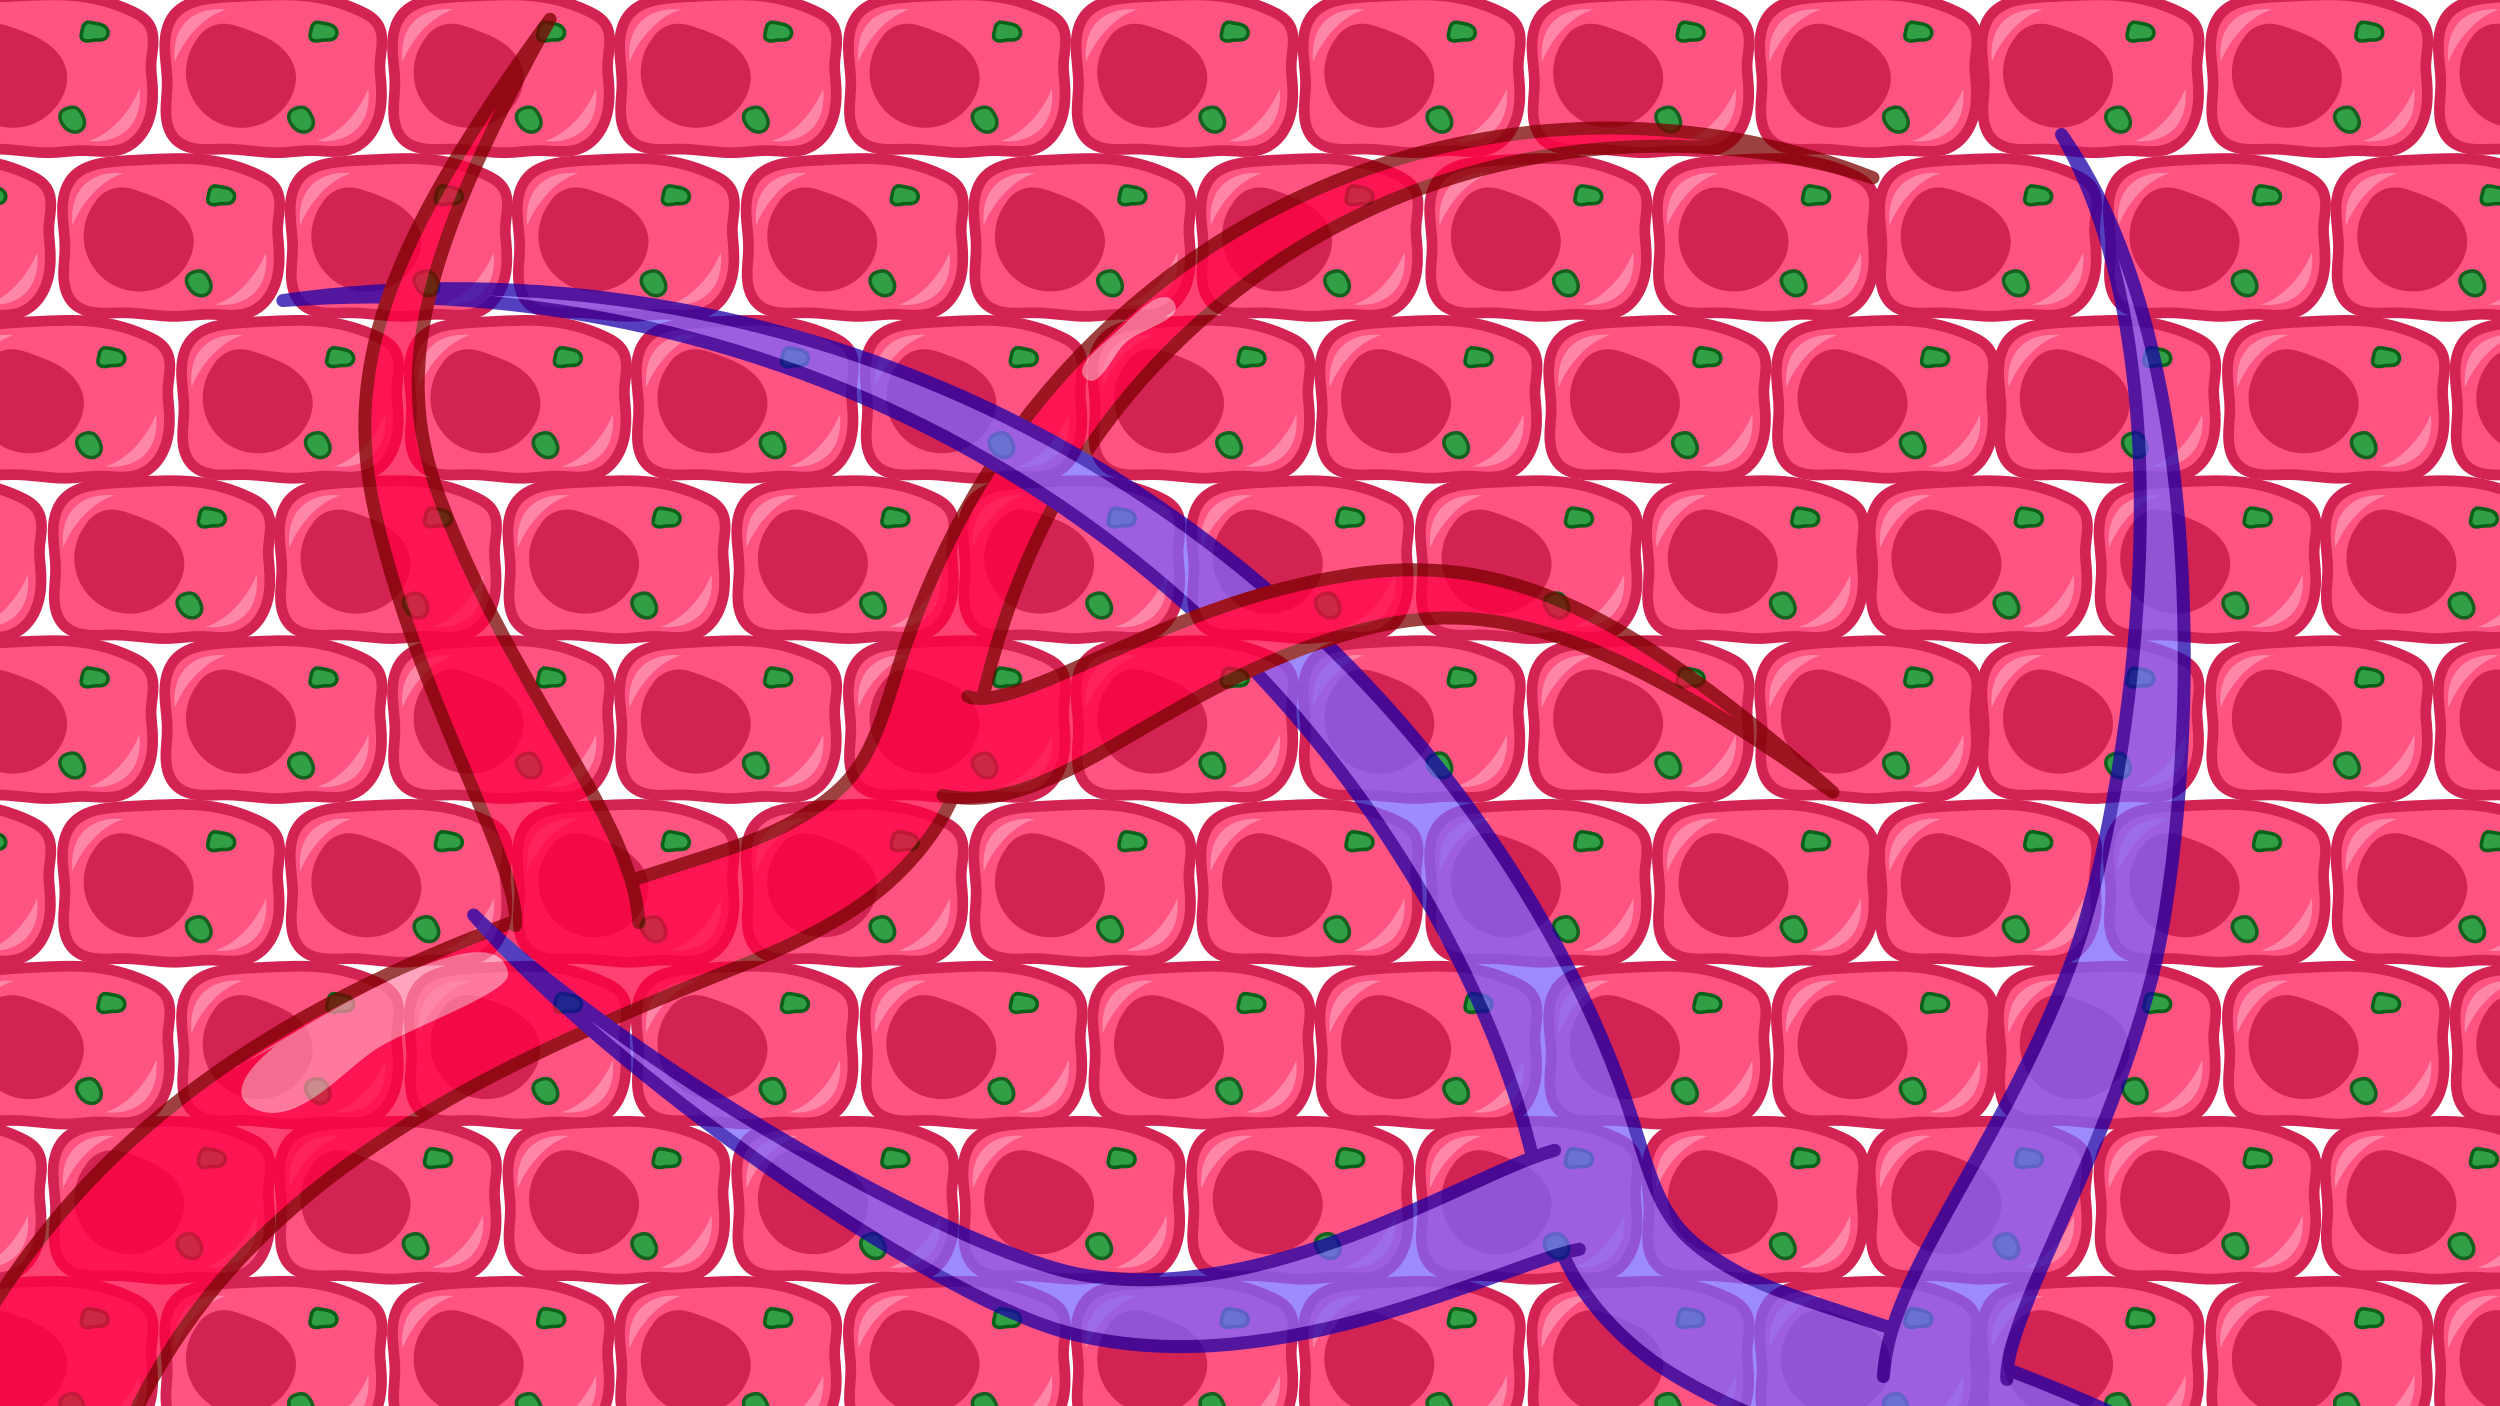 <?xml version="1.0" encoding="UTF-8" standalone="no"?>
<!-- Created with Inkscape (http://www.inkscape.org/) -->

<svg
   xmlns:dc="http://purl.org/dc/elements/1.1/"
   xmlns:cc="http://creativecommons.org/ns#"
   xmlns:rdf="http://www.w3.org/1999/02/22-rdf-syntax-ns#"
   xmlns:svg="http://www.w3.org/2000/svg"
   xmlns="http://www.w3.org/2000/svg"
   xmlns:xlink="http://www.w3.org/1999/xlink"
   xmlns:sodipodi="http://sodipodi.sourceforge.net/DTD/sodipodi-0.dtd"
   xmlns:inkscape="http://www.inkscape.org/namespaces/inkscape"
   width="1920"
   height="1080"
   viewBox="0 0 1920 1080"
   id="svg2"
   version="1.1"
   inkscape:version="0.91 r13725"
   sodipodi:docname="gameboard.svg">
  <defs
     id="defs4">
    <inkscape:path-effect
       effect="bend_path"
       id="path-effect11882"
       is_visible="true"
       bendpath="m 377.798,773.672 c 142.527,-40.203 282.899,-45.917 420.044,0"
       prop_scale="1"
       scale_y_rel="false"
       vertical="false"
       bendpath-nodetypes="cc" />
    <inkscape:path-effect
       effect="bend_path"
       id="path-effect11302"
       is_visible="true"
       bendpath="m 377.798,773.672 c 0,0 112.772,-1.01 209.101,-1.01 96.329,0 210.943,1.01 210.943,1.01"
       prop_scale="1"
       scale_y_rel="false"
       vertical="false"
       bendpath-nodetypes="czc" />
    <inkscape:path-effect
       effect="spiro"
       id="path-effect11284"
       is_visible="true" />
    <inkscape:path-effect
       effect="bend_path"
       id="path-effect11280"
       is_visible="true"
       bendpath="m 377.798,773.672 420.044,0"
       prop_scale="1"
       scale_y_rel="false"
       vertical="false" />
    <inkscape:path-effect
       effect="spiro"
       id="path-effect11274"
       is_visible="false" />
    <inkscape:path-effect
       pattern-nodetypes="ccccc"
       effect="skeletal"
       id="path-effect11228"
       is_visible="true"
       pattern="m -65.113,189.173 124.824,37.658 124.824,37.658 -124.824,37.658 -124.824,37.658"
       copytype="single_stretched"
       prop_scale="0.63"
       scale_y_rel="false"
       spacing="0"
       normal_offset="0"
       tang_offset="0"
       prop_units="false"
       vertical_pattern="false"
       fuse_tolerance="0" />
    <inkscape:path-effect
       pattern-nodetypes="ccccc"
       fuse_tolerance="0"
       vertical_pattern="false"
       prop_units="false"
       tang_offset="0"
       normal_offset="0"
       spacing="0"
       scale_y_rel="false"
       prop_scale="0.52"
       copytype="single_stretched"
       pattern="m 594.887,352.03 124.824,37.658 124.824,37.658 -124.824,37.658 -124.824,37.658"
       is_visible="true"
       id="path-effect11224"
       effect="skeletal" />
    <inkscape:path-effect
       fuse_tolerance="0"
       vertical_pattern="false"
       prop_units="false"
       tang_offset="0"
       normal_offset="0"
       spacing="0"
       scale_y_rel="false"
       prop_scale="1"
       copytype="single_stretched"
       pattern="m 876.861,548.564 -124.824,37.658 -124.824,37.658 0,-75.316 0,-75.316 124.824,37.658 z"
       is_visible="true"
       id="path-effect11220"
       effect="skeletal" />
    <inkscape:path-effect
       is_visible="true"
       id="path-effect11218"
       effect="spiro" />
    <inkscape:path-effect
       fuse_tolerance="0"
       vertical_pattern="false"
       prop_units="false"
       tang_offset="0"
       normal_offset="0"
       spacing="0"
       scale_y_rel="false"
       prop_scale="0.63"
       copytype="single_stretched"
       pattern="m -656.542,-159.399 124.824,37.658 124.824,37.658 -124.824,37.658 -124.824,37.658"
       is_visible="true"
       id="path-effect11213"
       effect="skeletal"
       pattern-nodetypes="ccccc" />
    <inkscape:path-effect
       effect="skeletal"
       id="path-effect11202"
       is_visible="true"
       pattern="M 3.458,3.458 128.283,41.116 253.107,78.774 128.283,116.432 3.458,154.09"
       copytype="single_stretched"
       prop_scale="0.52"
       scale_y_rel="false"
       spacing="0"
       normal_offset="0"
       tang_offset="0"
       prop_units="false"
       vertical_pattern="false"
       fuse_tolerance="0"
       pattern-nodetypes="ccccc" />
    <inkscape:path-effect
       effect="spiro"
       id="path-effect11200"
       is_visible="true" />
    <inkscape:path-effect
       effect="spiro"
       id="path-effect11196"
       is_visible="true" />
    <inkscape:path-effect
       fuse_tolerance="0"
       vertical_pattern="false"
       prop_units="false"
       tang_offset="0"
       normal_offset="0"
       spacing="0"
       scale_y_rel="false"
       prop_scale="1"
       copytype="single_stretched"
       pattern="m 303.615,210.094 -124.824,37.658 -124.824,37.658 0,-75.316 0,-75.316 124.824,37.658 z"
       is_visible="true"
       id="path-effect11185"
       effect="skeletal" />
    <inkscape:path-effect
       is_visible="true"
       id="path-effect11183"
       effect="spiro" />
    <inkscape:path-effect
       effect="skeletal"
       id="path-effect11144"
       is_visible="true"
       pattern="m 285.432,199.992 -124.824,37.658 -124.824,37.658 0,-75.316 0,-75.316 124.824,37.658 z"
       copytype="single_stretched"
       prop_scale="1"
       scale_y_rel="false"
       spacing="0"
       normal_offset="0"
       tang_offset="0"
       prop_units="false"
       vertical_pattern="false"
       fuse_tolerance="0" />
    <inkscape:path-effect
       effect="spiro"
       id="path-effect11142"
       is_visible="true" />
    <inkscape:path-effect
       is_visible="true"
       id="path-effect11133"
       effect="spiro" />
    <inkscape:path-effect
       effect="spiro"
       id="path-effect11131"
       is_visible="true" />
    <inkscape:path-effect
       is_visible="true"
       id="path-effect11127"
       effect="spiro" />
    <inkscape:path-effect
       effect="spiro"
       id="path-effect11125"
       is_visible="true" />
    <inkscape:path-effect
       effect="spiro"
       id="path-effect4313"
       is_visible="true" />
    <inkscape:path-effect
       effect="spiro"
       id="path-effect4309"
       is_visible="true" />
    <inkscape:path-effect
       is_visible="true"
       id="path-effect4281"
       effect="spiro" />
    <inkscape:path-effect
       effect="spiro"
       id="path-effect4160"
       is_visible="true" />
    <inkscape:path-effect
       effect="spiro"
       id="path-effect4156"
       is_visible="true" />
    <inkscape:path-effect
       effect="spiro"
       id="path-effect4144"
       is_visible="true" />
    <inkscape:path-effect
       effect="spiro"
       id="path-effect4138"
       is_visible="true" />
    <pattern
       patternUnits="userSpaceOnUse"
       width="175"
       height="129.465"
       patternTransform="translate(-434.133,57.42)"
       id="pattern4411">
      <g
         transform="matrix(0.55,0,0,0.55,2.094,-244.331)"
         id="g4315">
        <path
           style="fill:#ff5482;fill-opacity:1;fill-rule:evenodd;stroke:#d22352;stroke-width:15;stroke-linecap:butt;stroke-linejoin:miter;stroke-miterlimit:4;stroke-dasharray:none;stroke-opacity:1"
           d="m 71.16,456.607 c -9.752,1.084 -19.522,2.636 -28.767,5.923 -9.246,3.286 -18.001,8.401 -24.484,15.766 -5.575,6.334 -9.31,14.153 -11.482,22.307 -2.173,8.153 -2.831,16.649 -2.723,25.086 0.216,16.874 3.453,33.618 3.371,50.493 -0.067,13.624 -2.298,27.201 -1.791,40.816 0.254,6.807 1.204,13.63 3.401,20.078 2.197,6.448 5.681,12.524 10.566,17.272 8.349,8.113 20.149,11.776 31.735,12.91 11.586,1.134 23.26,0.013 34.902,-0.041 12.912,-0.06 25.792,1.193 38.633,2.546 12.844,1.353 25.721,2.809 38.633,2.546 15.154,-0.309 30.203,-2.983 45.361,-2.954 8.805,0.017 17.582,0.947 26.383,1.232 8.8,0.284 17.732,-0.097 26.165,-2.629 7.559,-2.27 14.58,-6.253 20.512,-11.459 11.559,-10.143 18.704,-24.641 22.038,-39.653 3.334,-15.012 3.101,-30.598 1.746,-45.916 -0.594,-6.712 -1.401,-13.423 -1.313,-20.16 0.127,-9.777 2.136,-19.434 2.752,-29.193 0.616,-9.759 -0.306,-20.036 -5.486,-28.33 -2.757,-4.415 -6.612,-8.073 -10.866,-11.072 -4.254,-3 -8.916,-5.372 -13.631,-7.578 -22.619,-10.585 -46.912,-17.59 -71.698,-20.638 -29.016,-3.568 -58.385,-1.73 -87.587,-0.37 -15.475,0.721 -30.972,1.307 -46.369,3.02 z"
           id="path4136"
           inkscape:path-effect="#path-effect4138"
           inkscape:original-d="m 71.160079,456.60652 c -32.711076,-0.38417 -34.134212,-7.58747 -53.251391,21.68898 -18.58061398,28.45474 -5.212812,66.98239 -10.8346792,97.88559 -4.1912478,23.03914 -3.2400647,59.3064 12.1761892,78.16588 16.706314,20.43767 43.872872,12.60222 66.637047,12.86957 12.632972,0.14837 25.991175,1.57202 38.632875,2.5457 12.80115,0.98595 25.75036,2.66846 38.63288,2.5457 14.92736,-0.14226 30.4505,-3.83951 45.36078,-2.95389 16.13387,0.9583 36.41596,2.38292 52.5482,-1.39734 7.59316,-1.77931 14.75294,-6.34542 20.51195,-11.45865 8.71799,-7.74042 23.81737,-72.86604 23.78423,-85.56907 -0.0173,-6.61145 -1.70595,-13.54194 -1.31284,-20.16035 1.08992,-18.34981 8.12718,-40.6574 -2.73357,-57.52264 -5.66028,-8.78965 -15.81919,-13.64754 -24.49724,-18.65059 -41.83241,-24.11715 -25.5427,-25.9691 -71.69826,-20.63833 -24.6353,2.84528 -62.63185,-0.479 -87.58736,-0.37008 -22.666003,0.0989 -33.198935,3.17419 -46.368811,3.01952 z"
           inkscape:connector-curvature="0"
           sodipodi:nodetypes="sssssssssssssssss"
           inkscape:transform-center-x="-0.50482862"
           inkscape:transform-center-y="1.5155162" />
        <path
           style="fill:#d22352;fill-opacity:1;fill-rule:evenodd;stroke:#d22352;stroke-width:10;stroke-linecap:butt;stroke-linejoin:miter;stroke-miterlimit:4;stroke-dasharray:none;stroke-opacity:1"
           d="m 53.083,516.032 c -12.205,15.965 -17.326,37.153 -13.758,56.93 3.568,19.777 15.768,37.84 32.783,48.534 17.015,10.694 38.581,13.855 57.949,8.494 19.368,-5.362 36.239,-19.163 45.332,-37.085 4.658,-9.181 7.345,-19.569 6.272,-29.808 -0.838,-7.995 -3.95,-15.673 -8.472,-22.32 -4.522,-6.647 -10.424,-12.29 -16.957,-16.976 -13.065,-9.371 -28.436,-14.877 -43.565,-20.32 -9.128,-3.284 -18.53,-6.632 -28.225,-6.275 -6.358,0.234 -12.649,2.103 -18.103,5.377 -5.455,3.274 -10.062,7.948 -13.258,13.449 z"
           id="path4142"
           inkscape:path-effect="#path-effect4144"
           inkscape:original-d="m 53.082546,516.0322 c -55.8169857,63.90939 86.724024,130.27408 122.306934,76.87272 6.61072,-9.92112 3.69905,-19.51025 6.27214,-29.80779 8.74198,-34.98564 -42.07034,-50.63661 -68.99365,-59.61559 -4.7155,-1.57262 -25.428278,-9.07313 -28.224674,-6.27532 -8.041761,8.04583 -20.37559,13.33061 -31.360749,18.82598 z"
           inkscape:connector-curvature="0" />
        <path
           style="fill:#319f46;fill-opacity:1;fill-rule:evenodd;stroke:#165f1f;stroke-width:5;stroke-linecap:butt;stroke-linejoin:miter;stroke-miterlimit:4;stroke-dasharray:none;stroke-opacity:1"
           inkscape:path-effect="#path-effect4160"
           inkscape:original-d="m 198.57143,609.50505 c -3.03223,-0.91665 -6.46198,-0.82405 -9.50281,0.0708 -4.20857,1.2385 -8.54939,3.44939 -11.02025,7.25754 -3.10927,4.79208 -1.38927,11.33302 2.25235,15.65796 4.8765,5.79153 11.52514,10.81028 19.31032,10.8627 4.0153,0.027 7.98134,-2.22352 9.66015,-6.00474 2.74166,-6.17509 1.57865,-13.41749 -1.86182,-19.01552 -2.20305,-3.5846 -4.80455,-7.60944 -8.83794,-8.82874 z"
           id="path4158"
           d="m 198.571,609.505 c -3.03,-1.072 -6.383,-0.703 -9.503,0.071 -2.201,0.546 -4.371,1.294 -6.313,2.464 -1.942,1.17 -3.654,2.785 -4.707,4.793 -1.284,2.449 -1.517,5.364 -0.998,8.08 0.519,2.716 1.75,5.254 3.25,7.578 2.113,3.273 4.821,6.213 8.146,8.242 3.326,2.029 7.299,3.102 11.164,2.621 1.947,-0.242 3.85,-0.876 5.525,-1.896 1.676,-1.02 3.12,-2.43 4.135,-4.109 1.727,-2.858 2.137,-6.38 1.63,-9.681 -0.507,-3.301 -1.872,-6.414 -3.492,-9.334 -1.033,-1.862 -2.183,-3.676 -3.628,-5.24 -1.445,-1.564 -3.202,-2.878 -5.21,-3.589 z"
           inkscape:connector-curvature="0"
           sodipodi:nodetypes="ssssssss" />
        <path
           sodipodi:nodetypes="ssssssss"
           inkscape:connector-curvature="0"
           d="m 212.837,491.315 c -0.961,0.571 -1.77,1.38 -2.41,2.297 -0.639,0.917 -1.113,1.943 -1.476,3.001 -0.725,2.116 -1.011,4.352 -1.495,6.535 -0.339,1.531 -0.778,3.045 -0.954,4.602 -0.176,1.558 -0.073,3.192 0.626,4.596 0.708,1.422 1.992,2.511 3.443,3.157 1.451,0.646 3.062,0.874 4.65,0.855 3.176,-0.038 6.264,-1.028 9.427,-1.332 2.634,-0.253 5.29,-0.029 7.933,-0.149 2.643,-0.12 5.367,-0.627 7.523,-2.16 2.18,-1.55 3.597,-4.093 3.877,-6.753 0.279,-2.66 -0.553,-5.401 -2.178,-7.526 -2.025,-2.648 -5.134,-4.275 -8.324,-5.243 -3.19,-0.969 -6.522,-1.356 -9.79,-2.018 -1.818,-0.368 -3.628,-0.823 -5.479,-0.939 -1.851,-0.116 -3.779,0.13 -5.374,1.077 z"
           id="path4279"
           inkscape:original-d="m 212.83672,491.31486 c -2.48445,1.96524 -4.37736,8.82623 -5.37986,11.83329 -1.38746,4.16184 -2.04255,4.99471 -0.32824,9.19807 2.15725,5.28941 11.88942,3.198 17.51948,2.67946 7.53923,-0.69438 10.96633,4.05136 15.45641,-2.30875 2.31578,-3.28032 3.84326,-10.74133 1.69861,-14.2792 -3.5024,-5.77769 -11.55382,-6.88727 -18.11394,-7.26105 -4.20065,-0.23934 -7.54771,-2.47593 -10.85246,0.13818 z"
           inkscape:path-effect="#path-effect4281"
           style="fill:#319f46;fill-opacity:1;fill-rule:evenodd;stroke:#096019;stroke-width:5;stroke-linecap:butt;stroke-linejoin:miter;stroke-miterlimit:4;stroke-dasharray:none;stroke-opacity:1" />
      </g>
    </pattern>
    <pattern
       inkscape:collect="always"
       xlink:href="#pattern4411-2"
       id="pattern5138"
       patternTransform="translate(-716.976,57.42)" />
    <pattern
       patternUnits="userSpaceOnUse"
       width="175"
       height="129.465"
       patternTransform="translate(-434.133,57.42)"
       id="pattern4411-2">
      <g
         transform="matrix(0.55,0,0,0.55,2.094,-244.331)"
         id="g4315-5">
        <path
           style="fill:#ff5482;fill-opacity:1;fill-rule:evenodd;stroke:#d22352;stroke-width:15;stroke-linecap:butt;stroke-linejoin:miter;stroke-miterlimit:4;stroke-dasharray:none;stroke-opacity:1"
           d="m 71.16,456.607 c -9.752,1.084 -19.522,2.636 -28.767,5.923 -9.246,3.286 -18.001,8.401 -24.484,15.766 -5.575,6.334 -9.31,14.153 -11.482,22.307 -2.173,8.153 -2.831,16.649 -2.723,25.086 0.216,16.874 3.453,33.618 3.371,50.493 -0.067,13.624 -2.298,27.201 -1.791,40.816 0.254,6.807 1.204,13.63 3.401,20.078 2.197,6.448 5.681,12.524 10.566,17.272 8.349,8.113 20.149,11.776 31.735,12.91 11.586,1.134 23.26,0.013 34.902,-0.041 12.912,-0.06 25.792,1.193 38.633,2.546 12.844,1.353 25.721,2.809 38.633,2.546 15.154,-0.309 30.203,-2.983 45.361,-2.954 8.805,0.017 17.582,0.947 26.383,1.232 8.8,0.284 17.732,-0.097 26.165,-2.629 7.559,-2.27 14.58,-6.253 20.512,-11.459 11.559,-10.143 18.704,-24.641 22.038,-39.653 3.334,-15.012 3.101,-30.598 1.746,-45.916 -0.594,-6.712 -1.401,-13.423 -1.313,-20.16 0.127,-9.777 2.136,-19.434 2.752,-29.193 0.616,-9.759 -0.306,-20.036 -5.486,-28.33 -2.757,-4.415 -6.612,-8.073 -10.866,-11.072 -4.254,-3 -8.916,-5.372 -13.631,-7.578 -22.619,-10.585 -46.912,-17.59 -71.698,-20.638 -29.016,-3.568 -58.385,-1.73 -87.587,-0.37 -15.475,0.721 -30.972,1.307 -46.369,3.02 z"
           id="path4136-0"
           inkscape:path-effect="#path-effect4138-0"
           inkscape:original-d="m 71.160079,456.60652 c -32.711076,-0.38417 -34.134212,-7.58747 -53.251391,21.68898 -18.58061398,28.45474 -5.212812,66.98239 -10.8346792,97.88559 -4.1912478,23.03914 -3.2400647,59.3064 12.1761892,78.16588 16.706314,20.43767 43.872872,12.60222 66.637047,12.86957 12.632972,0.14837 25.991175,1.57202 38.632875,2.5457 12.80115,0.98595 25.75036,2.66846 38.63288,2.5457 14.92736,-0.14226 30.4505,-3.83951 45.36078,-2.95389 16.13387,0.9583 36.41596,2.38292 52.5482,-1.39734 7.59316,-1.77931 14.75294,-6.34542 20.51195,-11.45865 8.71799,-7.74042 23.81737,-72.86604 23.78423,-85.56907 -0.0173,-6.61145 -1.70595,-13.54194 -1.31284,-20.16035 1.08992,-18.34981 8.12718,-40.6574 -2.73357,-57.52264 -5.66028,-8.78965 -15.81919,-13.64754 -24.49724,-18.65059 -41.83241,-24.11715 -25.5427,-25.9691 -71.69826,-20.63833 -24.6353,2.84528 -62.63185,-0.479 -87.58736,-0.37008 -22.666003,0.0989 -33.198935,3.17419 -46.368811,3.01952 z"
           inkscape:connector-curvature="0"
           sodipodi:nodetypes="sssssssssssssssss"
           inkscape:transform-center-x="-0.50482862"
           inkscape:transform-center-y="1.5155162" />
        <path
           style="fill:#d22352;fill-opacity:1;fill-rule:evenodd;stroke:#d22352;stroke-width:10;stroke-linecap:butt;stroke-linejoin:miter;stroke-miterlimit:4;stroke-dasharray:none;stroke-opacity:1"
           d="m 53.083,516.032 c -12.205,15.965 -17.326,37.153 -13.758,56.93 3.568,19.777 15.768,37.84 32.783,48.534 17.015,10.694 38.581,13.855 57.949,8.494 19.368,-5.362 36.239,-19.163 45.332,-37.085 4.658,-9.181 7.345,-19.569 6.272,-29.808 -0.838,-7.995 -3.95,-15.673 -8.472,-22.32 -4.522,-6.647 -10.424,-12.29 -16.957,-16.976 -13.065,-9.371 -28.436,-14.877 -43.565,-20.32 -9.128,-3.284 -18.53,-6.632 -28.225,-6.275 -6.358,0.234 -12.649,2.103 -18.103,5.377 -5.455,3.274 -10.062,7.948 -13.258,13.449 z"
           id="path4142-3"
           inkscape:path-effect="#path-effect4144-9"
           inkscape:original-d="m 53.082546,516.0322 c -55.8169857,63.90939 86.724024,130.27408 122.306934,76.87272 6.61072,-9.92112 3.69905,-19.51025 6.27214,-29.80779 8.74198,-34.98564 -42.07034,-50.63661 -68.99365,-59.61559 -4.7155,-1.57262 -25.428278,-9.07313 -28.224674,-6.27532 -8.041761,8.04583 -20.37559,13.33061 -31.360749,18.82598 z"
           inkscape:connector-curvature="0" />
        <path
           style="fill:#319f46;fill-opacity:1;fill-rule:evenodd;stroke:#165f1f;stroke-width:5;stroke-linecap:butt;stroke-linejoin:miter;stroke-miterlimit:4;stroke-dasharray:none;stroke-opacity:1"
           inkscape:path-effect="#path-effect4160-4"
           inkscape:original-d="m 198.57143,609.50505 c -3.03223,-0.91665 -6.46198,-0.82405 -9.50281,0.0708 -4.20857,1.2385 -8.54939,3.44939 -11.02025,7.25754 -3.10927,4.79208 -1.38927,11.33302 2.25235,15.65796 4.8765,5.79153 11.52514,10.81028 19.31032,10.8627 4.0153,0.027 7.98134,-2.22352 9.66015,-6.00474 2.74166,-6.17509 1.57865,-13.41749 -1.86182,-19.01552 -2.20305,-3.5846 -4.80455,-7.60944 -8.83794,-8.82874 z"
           id="path4158-0"
           d="m 198.571,609.505 c -3.03,-1.072 -6.383,-0.703 -9.503,0.071 -2.201,0.546 -4.371,1.294 -6.313,2.464 -1.942,1.17 -3.654,2.785 -4.707,4.793 -1.284,2.449 -1.517,5.364 -0.998,8.08 0.519,2.716 1.75,5.254 3.25,7.578 2.113,3.273 4.821,6.213 8.146,8.242 3.326,2.029 7.299,3.102 11.164,2.621 1.947,-0.242 3.85,-0.876 5.525,-1.896 1.676,-1.02 3.12,-2.43 4.135,-4.109 1.727,-2.858 2.137,-6.38 1.63,-9.681 -0.507,-3.301 -1.872,-6.414 -3.492,-9.334 -1.033,-1.862 -2.183,-3.676 -3.628,-5.24 -1.445,-1.564 -3.202,-2.878 -5.21,-3.589 z"
           inkscape:connector-curvature="0"
           sodipodi:nodetypes="ssssssss" />
        <path
           sodipodi:nodetypes="ssssssss"
           inkscape:connector-curvature="0"
           d="m 212.837,491.315 c -0.961,0.571 -1.77,1.38 -2.41,2.297 -0.639,0.917 -1.113,1.943 -1.476,3.001 -0.725,2.116 -1.011,4.352 -1.495,6.535 -0.339,1.531 -0.778,3.045 -0.954,4.602 -0.176,1.558 -0.073,3.192 0.626,4.596 0.708,1.422 1.992,2.511 3.443,3.157 1.451,0.646 3.062,0.874 4.65,0.855 3.176,-0.038 6.264,-1.028 9.427,-1.332 2.634,-0.253 5.29,-0.029 7.933,-0.149 2.643,-0.12 5.367,-0.627 7.523,-2.16 2.18,-1.55 3.597,-4.093 3.877,-6.753 0.279,-2.66 -0.553,-5.401 -2.178,-7.526 -2.025,-2.648 -5.134,-4.275 -8.324,-5.243 -3.19,-0.969 -6.522,-1.356 -9.79,-2.018 -1.818,-0.368 -3.628,-0.823 -5.479,-0.939 -1.851,-0.116 -3.779,0.13 -5.374,1.077 z"
           id="path4279-7"
           inkscape:original-d="m 212.83672,491.31486 c -2.48445,1.96524 -4.37736,8.82623 -5.37986,11.83329 -1.38746,4.16184 -2.04255,4.99471 -0.32824,9.19807 2.15725,5.28941 11.88942,3.198 17.51948,2.67946 7.53923,-0.69438 10.96633,4.05136 15.45641,-2.30875 2.31578,-3.28032 3.84326,-10.74133 1.69861,-14.2792 -3.5024,-5.77769 -11.55382,-6.88727 -18.11394,-7.26105 -4.20065,-0.23934 -7.54771,-2.47593 -10.85246,0.13818 z"
           inkscape:path-effect="#path-effect4281-7"
           style="fill:#319f46;fill-opacity:1;fill-rule:evenodd;stroke:#096019;stroke-width:5;stroke-linecap:butt;stroke-linejoin:miter;stroke-miterlimit:4;stroke-dasharray:none;stroke-opacity:1" />
      </g>
    </pattern>
    <inkscape:path-effect
       effect="spiro"
       id="path-effect4138-0"
       is_visible="true" />
    <inkscape:path-effect
       effect="spiro"
       id="path-effect4144-9"
       is_visible="true" />
    <inkscape:path-effect
       effect="spiro"
       id="path-effect4160-4"
       is_visible="true" />
    <inkscape:path-effect
       is_visible="true"
       id="path-effect4281-7"
       effect="spiro" />
    <pattern
       inkscape:collect="always"
       xlink:href="#pattern5138"
       id="pattern5142"
       patternTransform="translate(-545.25,57.42)" />
    <pattern
       inkscape:collect="always"
       xlink:href="#pattern4411-2"
       id="pattern5630"
       patternTransform="translate(-716.976,57.42)" />
    <pattern
       patternUnits="userSpaceOnUse"
       width="175"
       height="129.465"
       patternTransform="translate(-434.133,57.42)"
       id="pattern5632">
      <g
         transform="matrix(0.55,0,0,0.55,2.094,-244.331)"
         id="g5634">
        <path
           style="fill:#ff5482;fill-opacity:1;fill-rule:evenodd;stroke:#d22352;stroke-width:15;stroke-linecap:butt;stroke-linejoin:miter;stroke-miterlimit:4;stroke-dasharray:none;stroke-opacity:1"
           d="m 71.16,456.607 c -9.752,1.084 -19.522,2.636 -28.767,5.923 -9.246,3.286 -18.001,8.401 -24.484,15.766 -5.575,6.334 -9.31,14.153 -11.482,22.307 -2.173,8.153 -2.831,16.649 -2.723,25.086 0.216,16.874 3.453,33.618 3.371,50.493 -0.067,13.624 -2.298,27.201 -1.791,40.816 0.254,6.807 1.204,13.63 3.401,20.078 2.197,6.448 5.681,12.524 10.566,17.272 8.349,8.113 20.149,11.776 31.735,12.91 11.586,1.134 23.26,0.013 34.902,-0.041 12.912,-0.06 25.792,1.193 38.633,2.546 12.844,1.353 25.721,2.809 38.633,2.546 15.154,-0.309 30.203,-2.983 45.361,-2.954 8.805,0.017 17.582,0.947 26.383,1.232 8.8,0.284 17.732,-0.097 26.165,-2.629 7.559,-2.27 14.58,-6.253 20.512,-11.459 11.559,-10.143 18.704,-24.641 22.038,-39.653 3.334,-15.012 3.101,-30.598 1.746,-45.916 -0.594,-6.712 -1.401,-13.423 -1.313,-20.16 0.127,-9.777 2.136,-19.434 2.752,-29.193 0.616,-9.759 -0.306,-20.036 -5.486,-28.33 -2.757,-4.415 -6.612,-8.073 -10.866,-11.072 -4.254,-3 -8.916,-5.372 -13.631,-7.578 -22.619,-10.585 -46.912,-17.59 -71.698,-20.638 -29.016,-3.568 -58.385,-1.73 -87.587,-0.37 -15.475,0.721 -30.972,1.307 -46.369,3.02 z"
           id="path5636"
           inkscape:path-effect="#path-effect4138-0"
           inkscape:original-d="m 71.160079,456.60652 c -32.711076,-0.38417 -34.134212,-7.58747 -53.251391,21.68898 -18.58061398,28.45474 -5.212812,66.98239 -10.8346792,97.88559 -4.1912478,23.03914 -3.2400647,59.3064 12.1761892,78.16588 16.706314,20.43767 43.872872,12.60222 66.637047,12.86957 12.632972,0.14837 25.991175,1.57202 38.632875,2.5457 12.80115,0.98595 25.75036,2.66846 38.63288,2.5457 14.92736,-0.14226 30.4505,-3.83951 45.36078,-2.95389 16.13387,0.9583 36.41596,2.38292 52.5482,-1.39734 7.59316,-1.77931 14.75294,-6.34542 20.51195,-11.45865 8.71799,-7.74042 23.81737,-72.86604 23.78423,-85.56907 -0.0173,-6.61145 -1.70595,-13.54194 -1.31284,-20.16035 1.08992,-18.34981 8.12718,-40.6574 -2.73357,-57.52264 -5.66028,-8.78965 -15.81919,-13.64754 -24.49724,-18.65059 -41.83241,-24.11715 -25.5427,-25.9691 -71.69826,-20.63833 -24.6353,2.84528 -62.63185,-0.479 -87.58736,-0.37008 -22.666003,0.0989 -33.198935,3.17419 -46.368811,3.01952 z"
           inkscape:connector-curvature="0"
           sodipodi:nodetypes="sssssssssssssssss"
           inkscape:transform-center-x="-0.50482862"
           inkscape:transform-center-y="1.5155162" />
        <path
           style="fill:#d22352;fill-opacity:1;fill-rule:evenodd;stroke:#d22352;stroke-width:10;stroke-linecap:butt;stroke-linejoin:miter;stroke-miterlimit:4;stroke-dasharray:none;stroke-opacity:1"
           d="m 53.083,516.032 c -12.205,15.965 -17.326,37.153 -13.758,56.93 3.568,19.777 15.768,37.84 32.783,48.534 17.015,10.694 38.581,13.855 57.949,8.494 19.368,-5.362 36.239,-19.163 45.332,-37.085 4.658,-9.181 7.345,-19.569 6.272,-29.808 -0.838,-7.995 -3.95,-15.673 -8.472,-22.32 -4.522,-6.647 -10.424,-12.29 -16.957,-16.976 -13.065,-9.371 -28.436,-14.877 -43.565,-20.32 -9.128,-3.284 -18.53,-6.632 -28.225,-6.275 -6.358,0.234 -12.649,2.103 -18.103,5.377 -5.455,3.274 -10.062,7.948 -13.258,13.449 z"
           id="path5638"
           inkscape:path-effect="#path-effect4144-9"
           inkscape:original-d="m 53.082546,516.0322 c -55.8169857,63.90939 86.724024,130.27408 122.306934,76.87272 6.61072,-9.92112 3.69905,-19.51025 6.27214,-29.80779 8.74198,-34.98564 -42.07034,-50.63661 -68.99365,-59.61559 -4.7155,-1.57262 -25.428278,-9.07313 -28.224674,-6.27532 -8.041761,8.04583 -20.37559,13.33061 -31.360749,18.82598 z"
           inkscape:connector-curvature="0" />
        <path
           style="fill:#319f46;fill-opacity:1;fill-rule:evenodd;stroke:#165f1f;stroke-width:5;stroke-linecap:butt;stroke-linejoin:miter;stroke-miterlimit:4;stroke-dasharray:none;stroke-opacity:1"
           inkscape:path-effect="#path-effect4160-4"
           inkscape:original-d="m 198.57143,609.50505 c -3.03223,-0.91665 -6.46198,-0.82405 -9.50281,0.0708 -4.20857,1.2385 -8.54939,3.44939 -11.02025,7.25754 -3.10927,4.79208 -1.38927,11.33302 2.25235,15.65796 4.8765,5.79153 11.52514,10.81028 19.31032,10.8627 4.0153,0.027 7.98134,-2.22352 9.66015,-6.00474 2.74166,-6.17509 1.57865,-13.41749 -1.86182,-19.01552 -2.20305,-3.5846 -4.80455,-7.60944 -8.83794,-8.82874 z"
           id="path5640"
           d="m 198.571,609.505 c -3.03,-1.072 -6.383,-0.703 -9.503,0.071 -2.201,0.546 -4.371,1.294 -6.313,2.464 -1.942,1.17 -3.654,2.785 -4.707,4.793 -1.284,2.449 -1.517,5.364 -0.998,8.08 0.519,2.716 1.75,5.254 3.25,7.578 2.113,3.273 4.821,6.213 8.146,8.242 3.326,2.029 7.299,3.102 11.164,2.621 1.947,-0.242 3.85,-0.876 5.525,-1.896 1.676,-1.02 3.12,-2.43 4.135,-4.109 1.727,-2.858 2.137,-6.38 1.63,-9.681 -0.507,-3.301 -1.872,-6.414 -3.492,-9.334 -1.033,-1.862 -2.183,-3.676 -3.628,-5.24 -1.445,-1.564 -3.202,-2.878 -5.21,-3.589 z"
           inkscape:connector-curvature="0"
           sodipodi:nodetypes="ssssssss" />
        <path
           sodipodi:nodetypes="ssssssss"
           inkscape:connector-curvature="0"
           d="m 212.837,491.315 c -0.961,0.571 -1.77,1.38 -2.41,2.297 -0.639,0.917 -1.113,1.943 -1.476,3.001 -0.725,2.116 -1.011,4.352 -1.495,6.535 -0.339,1.531 -0.778,3.045 -0.954,4.602 -0.176,1.558 -0.073,3.192 0.626,4.596 0.708,1.422 1.992,2.511 3.443,3.157 1.451,0.646 3.062,0.874 4.65,0.855 3.176,-0.038 6.264,-1.028 9.427,-1.332 2.634,-0.253 5.29,-0.029 7.933,-0.149 2.643,-0.12 5.367,-0.627 7.523,-2.16 2.18,-1.55 3.597,-4.093 3.877,-6.753 0.279,-2.66 -0.553,-5.401 -2.178,-7.526 -2.025,-2.648 -5.134,-4.275 -8.324,-5.243 -3.19,-0.969 -6.522,-1.356 -9.79,-2.018 -1.818,-0.368 -3.628,-0.823 -5.479,-0.939 -1.851,-0.116 -3.779,0.13 -5.374,1.077 z"
           id="path5642"
           inkscape:original-d="m 212.83672,491.31486 c -2.48445,1.96524 -4.37736,8.82623 -5.37986,11.83329 -1.38746,4.16184 -2.04255,4.99471 -0.32824,9.19807 2.15725,5.28941 11.88942,3.198 17.51948,2.67946 7.53923,-0.69438 10.96633,4.05136 15.45641,-2.30875 2.31578,-3.28032 3.84326,-10.74133 1.69861,-14.2792 -3.5024,-5.77769 -11.55382,-6.88727 -18.11394,-7.26105 -4.20065,-0.23934 -7.54771,-2.47593 -10.85246,0.13818 z"
           inkscape:path-effect="#path-effect4281-7"
           style="fill:#319f46;fill-opacity:1;fill-rule:evenodd;stroke:#096019;stroke-width:5;stroke-linecap:butt;stroke-linejoin:miter;stroke-miterlimit:4;stroke-dasharray:none;stroke-opacity:1" />
      </g>
    </pattern>
    <inkscape:path-effect
       effect="spiro"
       id="path-effect5644"
       is_visible="true" />
    <inkscape:path-effect
       effect="spiro"
       id="path-effect5646"
       is_visible="true" />
    <inkscape:path-effect
       effect="spiro"
       id="path-effect5648"
       is_visible="true" />
    <inkscape:path-effect
       is_visible="true"
       id="path-effect5650"
       effect="spiro" />
    <pattern
       inkscape:collect="always"
       xlink:href="#pattern5138"
       id="pattern5653"
       patternTransform="translate(-545.25,57.42)" />
    <pattern
       inkscape:collect="always"
       xlink:href="#pattern4411-2"
       id="pattern5655"
       patternTransform="translate(-716.976,57.42)" />
    <pattern
       patternUnits="userSpaceOnUse"
       width="175"
       height="129.465"
       patternTransform="translate(-434.133,57.42)"
       id="pattern5657">
      <g
         transform="matrix(0.55,0,0,0.55,2.094,-244.331)"
         id="g5659">
        <path
           style="fill:#ff5482;fill-opacity:1;fill-rule:evenodd;stroke:#d22352;stroke-width:15;stroke-linecap:butt;stroke-linejoin:miter;stroke-miterlimit:4;stroke-dasharray:none;stroke-opacity:1"
           d="m 71.16,456.607 c -9.752,1.084 -19.522,2.636 -28.767,5.923 -9.246,3.286 -18.001,8.401 -24.484,15.766 -5.575,6.334 -9.31,14.153 -11.482,22.307 -2.173,8.153 -2.831,16.649 -2.723,25.086 0.216,16.874 3.453,33.618 3.371,50.493 -0.067,13.624 -2.298,27.201 -1.791,40.816 0.254,6.807 1.204,13.63 3.401,20.078 2.197,6.448 5.681,12.524 10.566,17.272 8.349,8.113 20.149,11.776 31.735,12.91 11.586,1.134 23.26,0.013 34.902,-0.041 12.912,-0.06 25.792,1.193 38.633,2.546 12.844,1.353 25.721,2.809 38.633,2.546 15.154,-0.309 30.203,-2.983 45.361,-2.954 8.805,0.017 17.582,0.947 26.383,1.232 8.8,0.284 17.732,-0.097 26.165,-2.629 7.559,-2.27 14.58,-6.253 20.512,-11.459 11.559,-10.143 18.704,-24.641 22.038,-39.653 3.334,-15.012 3.101,-30.598 1.746,-45.916 -0.594,-6.712 -1.401,-13.423 -1.313,-20.16 0.127,-9.777 2.136,-19.434 2.752,-29.193 0.616,-9.759 -0.306,-20.036 -5.486,-28.33 -2.757,-4.415 -6.612,-8.073 -10.866,-11.072 -4.254,-3 -8.916,-5.372 -13.631,-7.578 -22.619,-10.585 -46.912,-17.59 -71.698,-20.638 -29.016,-3.568 -58.385,-1.73 -87.587,-0.37 -15.475,0.721 -30.972,1.307 -46.369,3.02 z"
           id="path5661"
           inkscape:path-effect="#path-effect4138-0"
           inkscape:original-d="m 71.160079,456.60652 c -32.711076,-0.38417 -34.134212,-7.58747 -53.251391,21.68898 -18.58061398,28.45474 -5.212812,66.98239 -10.8346792,97.88559 -4.1912478,23.03914 -3.2400647,59.3064 12.1761892,78.16588 16.706314,20.43767 43.872872,12.60222 66.637047,12.86957 12.632972,0.14837 25.991175,1.57202 38.632875,2.5457 12.80115,0.98595 25.75036,2.66846 38.63288,2.5457 14.92736,-0.14226 30.4505,-3.83951 45.36078,-2.95389 16.13387,0.9583 36.41596,2.38292 52.5482,-1.39734 7.59316,-1.77931 14.75294,-6.34542 20.51195,-11.45865 8.71799,-7.74042 23.81737,-72.86604 23.78423,-85.56907 -0.0173,-6.61145 -1.70595,-13.54194 -1.31284,-20.16035 1.08992,-18.34981 8.12718,-40.6574 -2.73357,-57.52264 -5.66028,-8.78965 -15.81919,-13.64754 -24.49724,-18.65059 -41.83241,-24.11715 -25.5427,-25.9691 -71.69826,-20.63833 -24.6353,2.84528 -62.63185,-0.479 -87.58736,-0.37008 -22.666003,0.0989 -33.198935,3.17419 -46.368811,3.01952 z"
           inkscape:connector-curvature="0"
           sodipodi:nodetypes="sssssssssssssssss"
           inkscape:transform-center-x="-0.50482862"
           inkscape:transform-center-y="1.5155162" />
        <path
           style="fill:#d22352;fill-opacity:1;fill-rule:evenodd;stroke:#d22352;stroke-width:10;stroke-linecap:butt;stroke-linejoin:miter;stroke-miterlimit:4;stroke-dasharray:none;stroke-opacity:1"
           d="m 53.083,516.032 c -12.205,15.965 -17.326,37.153 -13.758,56.93 3.568,19.777 15.768,37.84 32.783,48.534 17.015,10.694 38.581,13.855 57.949,8.494 19.368,-5.362 36.239,-19.163 45.332,-37.085 4.658,-9.181 7.345,-19.569 6.272,-29.808 -0.838,-7.995 -3.95,-15.673 -8.472,-22.32 -4.522,-6.647 -10.424,-12.29 -16.957,-16.976 -13.065,-9.371 -28.436,-14.877 -43.565,-20.32 -9.128,-3.284 -18.53,-6.632 -28.225,-6.275 -6.358,0.234 -12.649,2.103 -18.103,5.377 -5.455,3.274 -10.062,7.948 -13.258,13.449 z"
           id="path5663"
           inkscape:path-effect="#path-effect4144-9"
           inkscape:original-d="m 53.082546,516.0322 c -55.8169857,63.90939 86.724024,130.27408 122.306934,76.87272 6.61072,-9.92112 3.69905,-19.51025 6.27214,-29.80779 8.74198,-34.98564 -42.07034,-50.63661 -68.99365,-59.61559 -4.7155,-1.57262 -25.428278,-9.07313 -28.224674,-6.27532 -8.041761,8.04583 -20.37559,13.33061 -31.360749,18.82598 z"
           inkscape:connector-curvature="0" />
        <path
           style="fill:#319f46;fill-opacity:1;fill-rule:evenodd;stroke:#165f1f;stroke-width:5;stroke-linecap:butt;stroke-linejoin:miter;stroke-miterlimit:4;stroke-dasharray:none;stroke-opacity:1"
           inkscape:path-effect="#path-effect4160-4"
           inkscape:original-d="m 198.57143,609.50505 c -3.03223,-0.91665 -6.46198,-0.82405 -9.50281,0.0708 -4.20857,1.2385 -8.54939,3.44939 -11.02025,7.25754 -3.10927,4.79208 -1.38927,11.33302 2.25235,15.65796 4.8765,5.79153 11.52514,10.81028 19.31032,10.8627 4.0153,0.027 7.98134,-2.22352 9.66015,-6.00474 2.74166,-6.17509 1.57865,-13.41749 -1.86182,-19.01552 -2.20305,-3.5846 -4.80455,-7.60944 -8.83794,-8.82874 z"
           id="path5665"
           d="m 198.571,609.505 c -3.03,-1.072 -6.383,-0.703 -9.503,0.071 -2.201,0.546 -4.371,1.294 -6.313,2.464 -1.942,1.17 -3.654,2.785 -4.707,4.793 -1.284,2.449 -1.517,5.364 -0.998,8.08 0.519,2.716 1.75,5.254 3.25,7.578 2.113,3.273 4.821,6.213 8.146,8.242 3.326,2.029 7.299,3.102 11.164,2.621 1.947,-0.242 3.85,-0.876 5.525,-1.896 1.676,-1.02 3.12,-2.43 4.135,-4.109 1.727,-2.858 2.137,-6.38 1.63,-9.681 -0.507,-3.301 -1.872,-6.414 -3.492,-9.334 -1.033,-1.862 -2.183,-3.676 -3.628,-5.24 -1.445,-1.564 -3.202,-2.878 -5.21,-3.589 z"
           inkscape:connector-curvature="0"
           sodipodi:nodetypes="ssssssss" />
        <path
           sodipodi:nodetypes="ssssssss"
           inkscape:connector-curvature="0"
           d="m 212.837,491.315 c -0.961,0.571 -1.77,1.38 -2.41,2.297 -0.639,0.917 -1.113,1.943 -1.476,3.001 -0.725,2.116 -1.011,4.352 -1.495,6.535 -0.339,1.531 -0.778,3.045 -0.954,4.602 -0.176,1.558 -0.073,3.192 0.626,4.596 0.708,1.422 1.992,2.511 3.443,3.157 1.451,0.646 3.062,0.874 4.65,0.855 3.176,-0.038 6.264,-1.028 9.427,-1.332 2.634,-0.253 5.29,-0.029 7.933,-0.149 2.643,-0.12 5.367,-0.627 7.523,-2.16 2.18,-1.55 3.597,-4.093 3.877,-6.753 0.279,-2.66 -0.553,-5.401 -2.178,-7.526 -2.025,-2.648 -5.134,-4.275 -8.324,-5.243 -3.19,-0.969 -6.522,-1.356 -9.79,-2.018 -1.818,-0.368 -3.628,-0.823 -5.479,-0.939 -1.851,-0.116 -3.779,0.13 -5.374,1.077 z"
           id="path5667"
           inkscape:original-d="m 212.83672,491.31486 c -2.48445,1.96524 -4.37736,8.82623 -5.37986,11.83329 -1.38746,4.16184 -2.04255,4.99471 -0.32824,9.19807 2.15725,5.28941 11.88942,3.198 17.51948,2.67946 7.53923,-0.69438 10.96633,4.05136 15.45641,-2.30875 2.31578,-3.28032 3.84326,-10.74133 1.69861,-14.2792 -3.5024,-5.77769 -11.55382,-6.88727 -18.11394,-7.26105 -4.20065,-0.23934 -7.54771,-2.47593 -10.85246,0.13818 z"
           inkscape:path-effect="#path-effect4281-7"
           style="fill:#319f46;fill-opacity:1;fill-rule:evenodd;stroke:#096019;stroke-width:5;stroke-linecap:butt;stroke-linejoin:miter;stroke-miterlimit:4;stroke-dasharray:none;stroke-opacity:1" />
      </g>
    </pattern>
    <inkscape:path-effect
       effect="spiro"
       id="path-effect5669"
       is_visible="true" />
    <inkscape:path-effect
       effect="spiro"
       id="path-effect5671"
       is_visible="true" />
    <inkscape:path-effect
       effect="spiro"
       id="path-effect5673"
       is_visible="true" />
    <inkscape:path-effect
       is_visible="true"
       id="path-effect5675"
       effect="spiro" />
    <pattern
       inkscape:collect="always"
       xlink:href="#pattern5142"
       id="pattern5678"
       patternTransform="translate(-626.062,178.639)" />
    <pattern
       inkscape:collect="always"
       xlink:href="#pattern5138"
       id="pattern5680"
       patternTransform="translate(-545.25,57.42)" />
    <pattern
       inkscape:collect="always"
       xlink:href="#pattern4411-2"
       id="pattern5682"
       patternTransform="translate(-716.976,57.42)" />
    <pattern
       patternUnits="userSpaceOnUse"
       width="175"
       height="129.465"
       patternTransform="translate(-434.133,57.42)"
       id="pattern5684">
      <g
         transform="matrix(0.55,0,0,0.55,2.094,-244.331)"
         id="g5686">
        <path
           style="fill:#ff5482;fill-opacity:1;fill-rule:evenodd;stroke:#d22352;stroke-width:15;stroke-linecap:butt;stroke-linejoin:miter;stroke-miterlimit:4;stroke-dasharray:none;stroke-opacity:1"
           d="m 71.16,456.607 c -9.752,1.084 -19.522,2.636 -28.767,5.923 -9.246,3.286 -18.001,8.401 -24.484,15.766 -5.575,6.334 -9.31,14.153 -11.482,22.307 -2.173,8.153 -2.831,16.649 -2.723,25.086 0.216,16.874 3.453,33.618 3.371,50.493 -0.067,13.624 -2.298,27.201 -1.791,40.816 0.254,6.807 1.204,13.63 3.401,20.078 2.197,6.448 5.681,12.524 10.566,17.272 8.349,8.113 20.149,11.776 31.735,12.91 11.586,1.134 23.26,0.013 34.902,-0.041 12.912,-0.06 25.792,1.193 38.633,2.546 12.844,1.353 25.721,2.809 38.633,2.546 15.154,-0.309 30.203,-2.983 45.361,-2.954 8.805,0.017 17.582,0.947 26.383,1.232 8.8,0.284 17.732,-0.097 26.165,-2.629 7.559,-2.27 14.58,-6.253 20.512,-11.459 11.559,-10.143 18.704,-24.641 22.038,-39.653 3.334,-15.012 3.101,-30.598 1.746,-45.916 -0.594,-6.712 -1.401,-13.423 -1.313,-20.16 0.127,-9.777 2.136,-19.434 2.752,-29.193 0.616,-9.759 -0.306,-20.036 -5.486,-28.33 -2.757,-4.415 -6.612,-8.073 -10.866,-11.072 -4.254,-3 -8.916,-5.372 -13.631,-7.578 -22.619,-10.585 -46.912,-17.59 -71.698,-20.638 -29.016,-3.568 -58.385,-1.73 -87.587,-0.37 -15.475,0.721 -30.972,1.307 -46.369,3.02 z"
           id="path5688"
           inkscape:path-effect="#path-effect4138-0"
           inkscape:original-d="m 71.160079,456.60652 c -32.711076,-0.38417 -34.134212,-7.58747 -53.251391,21.68898 -18.58061398,28.45474 -5.212812,66.98239 -10.8346792,97.88559 -4.1912478,23.03914 -3.2400647,59.3064 12.1761892,78.16588 16.706314,20.43767 43.872872,12.60222 66.637047,12.86957 12.632972,0.14837 25.991175,1.57202 38.632875,2.5457 12.80115,0.98595 25.75036,2.66846 38.63288,2.5457 14.92736,-0.14226 30.4505,-3.83951 45.36078,-2.95389 16.13387,0.9583 36.41596,2.38292 52.5482,-1.39734 7.59316,-1.77931 14.75294,-6.34542 20.51195,-11.45865 8.71799,-7.74042 23.81737,-72.86604 23.78423,-85.56907 -0.0173,-6.61145 -1.70595,-13.54194 -1.31284,-20.16035 1.08992,-18.34981 8.12718,-40.6574 -2.73357,-57.52264 -5.66028,-8.78965 -15.81919,-13.64754 -24.49724,-18.65059 -41.83241,-24.11715 -25.5427,-25.9691 -71.69826,-20.63833 -24.6353,2.84528 -62.63185,-0.479 -87.58736,-0.37008 -22.666003,0.0989 -33.198935,3.17419 -46.368811,3.01952 z"
           inkscape:connector-curvature="0"
           sodipodi:nodetypes="sssssssssssssssss"
           inkscape:transform-center-x="-0.50482862"
           inkscape:transform-center-y="1.5155162" />
        <path
           style="fill:#d22352;fill-opacity:1;fill-rule:evenodd;stroke:#d22352;stroke-width:10;stroke-linecap:butt;stroke-linejoin:miter;stroke-miterlimit:4;stroke-dasharray:none;stroke-opacity:1"
           d="m 53.083,516.032 c -12.205,15.965 -17.326,37.153 -13.758,56.93 3.568,19.777 15.768,37.84 32.783,48.534 17.015,10.694 38.581,13.855 57.949,8.494 19.368,-5.362 36.239,-19.163 45.332,-37.085 4.658,-9.181 7.345,-19.569 6.272,-29.808 -0.838,-7.995 -3.95,-15.673 -8.472,-22.32 -4.522,-6.647 -10.424,-12.29 -16.957,-16.976 -13.065,-9.371 -28.436,-14.877 -43.565,-20.32 -9.128,-3.284 -18.53,-6.632 -28.225,-6.275 -6.358,0.234 -12.649,2.103 -18.103,5.377 -5.455,3.274 -10.062,7.948 -13.258,13.449 z"
           id="path5690"
           inkscape:path-effect="#path-effect4144-9"
           inkscape:original-d="m 53.082546,516.0322 c -55.8169857,63.90939 86.724024,130.27408 122.306934,76.87272 6.61072,-9.92112 3.69905,-19.51025 6.27214,-29.80779 8.74198,-34.98564 -42.07034,-50.63661 -68.99365,-59.61559 -4.7155,-1.57262 -25.428278,-9.07313 -28.224674,-6.27532 -8.041761,8.04583 -20.37559,13.33061 -31.360749,18.82598 z"
           inkscape:connector-curvature="0" />
        <path
           style="fill:#319f46;fill-opacity:1;fill-rule:evenodd;stroke:#165f1f;stroke-width:5;stroke-linecap:butt;stroke-linejoin:miter;stroke-miterlimit:4;stroke-dasharray:none;stroke-opacity:1"
           inkscape:path-effect="#path-effect4160-4"
           inkscape:original-d="m 198.57143,609.50505 c -3.03223,-0.91665 -6.46198,-0.82405 -9.50281,0.0708 -4.20857,1.2385 -8.54939,3.44939 -11.02025,7.25754 -3.10927,4.79208 -1.38927,11.33302 2.25235,15.65796 4.8765,5.79153 11.52514,10.81028 19.31032,10.8627 4.0153,0.027 7.98134,-2.22352 9.66015,-6.00474 2.74166,-6.17509 1.57865,-13.41749 -1.86182,-19.01552 -2.20305,-3.5846 -4.80455,-7.60944 -8.83794,-8.82874 z"
           id="path5692"
           d="m 198.571,609.505 c -3.03,-1.072 -6.383,-0.703 -9.503,0.071 -2.201,0.546 -4.371,1.294 -6.313,2.464 -1.942,1.17 -3.654,2.785 -4.707,4.793 -1.284,2.449 -1.517,5.364 -0.998,8.08 0.519,2.716 1.75,5.254 3.25,7.578 2.113,3.273 4.821,6.213 8.146,8.242 3.326,2.029 7.299,3.102 11.164,2.621 1.947,-0.242 3.85,-0.876 5.525,-1.896 1.676,-1.02 3.12,-2.43 4.135,-4.109 1.727,-2.858 2.137,-6.38 1.63,-9.681 -0.507,-3.301 -1.872,-6.414 -3.492,-9.334 -1.033,-1.862 -2.183,-3.676 -3.628,-5.24 -1.445,-1.564 -3.202,-2.878 -5.21,-3.589 z"
           inkscape:connector-curvature="0"
           sodipodi:nodetypes="ssssssss" />
        <path
           sodipodi:nodetypes="ssssssss"
           inkscape:connector-curvature="0"
           d="m 212.837,491.315 c -0.961,0.571 -1.77,1.38 -2.41,2.297 -0.639,0.917 -1.113,1.943 -1.476,3.001 -0.725,2.116 -1.011,4.352 -1.495,6.535 -0.339,1.531 -0.778,3.045 -0.954,4.602 -0.176,1.558 -0.073,3.192 0.626,4.596 0.708,1.422 1.992,2.511 3.443,3.157 1.451,0.646 3.062,0.874 4.65,0.855 3.176,-0.038 6.264,-1.028 9.427,-1.332 2.634,-0.253 5.29,-0.029 7.933,-0.149 2.643,-0.12 5.367,-0.627 7.523,-2.16 2.18,-1.55 3.597,-4.093 3.877,-6.753 0.279,-2.66 -0.553,-5.401 -2.178,-7.526 -2.025,-2.648 -5.134,-4.275 -8.324,-5.243 -3.19,-0.969 -6.522,-1.356 -9.79,-2.018 -1.818,-0.368 -3.628,-0.823 -5.479,-0.939 -1.851,-0.116 -3.779,0.13 -5.374,1.077 z"
           id="path5694"
           inkscape:original-d="m 212.83672,491.31486 c -2.48445,1.96524 -4.37736,8.82623 -5.37986,11.83329 -1.38746,4.16184 -2.04255,4.99471 -0.32824,9.19807 2.15725,5.28941 11.88942,3.198 17.51948,2.67946 7.53923,-0.69438 10.96633,4.05136 15.45641,-2.30875 2.31578,-3.28032 3.84326,-10.74133 1.69861,-14.2792 -3.5024,-5.77769 -11.55382,-6.88727 -18.11394,-7.26105 -4.20065,-0.23934 -7.54771,-2.47593 -10.85246,0.13818 z"
           inkscape:path-effect="#path-effect4281-7"
           style="fill:#319f46;fill-opacity:1;fill-rule:evenodd;stroke:#096019;stroke-width:5;stroke-linecap:butt;stroke-linejoin:miter;stroke-miterlimit:4;stroke-dasharray:none;stroke-opacity:1" />
      </g>
    </pattern>
    <inkscape:path-effect
       effect="spiro"
       id="path-effect5696"
       is_visible="true" />
    <inkscape:path-effect
       effect="spiro"
       id="path-effect5698"
       is_visible="true" />
    <inkscape:path-effect
       effect="spiro"
       id="path-effect5700"
       is_visible="true" />
    <inkscape:path-effect
       is_visible="true"
       id="path-effect5702"
       effect="spiro" />
  </defs>
  <sodipodi:namedview
     id="base"
     pagecolor="#ffffff"
     bordercolor="#666666"
     borderopacity="1.0"
     inkscape:pageopacity="0.0"
     inkscape:pageshadow="2"
     inkscape:zoom="0.24748737"
     inkscape:cx="858.90489"
     inkscape:cy="-420.04087"
     inkscape:document-units="px"
     inkscape:current-layer="layer3"
     showgrid="true"
     units="px"
     inkscape:window-width="1920"
     inkscape:window-height="1027"
     inkscape:window-x="-8"
     inkscape:window-y="-8"
     inkscape:window-maximized="1"
     showguides="false">
    <inkscape:grid
       type="xygrid"
       id="grid5208"
       spacingx="175"
       spacingy="130"
       enabled="false" />
  </sodipodi:namedview>
  <g
     inkscape:label="Cells"
     inkscape:groupmode="layer"
     id="layer1"
     transform="translate(0,27.638)">
    <g
       id="g5217"
       transform="translate(-1001.295,-260)"
       inkscape:tile-cx="262.5"
       inkscape:tile-cy="105"
       inkscape:tile-w="525"
       inkscape:tile-h="390"
       inkscape:tile-x0="0"
       inkscape:tile-y0="-89.999997">
      <g
         id="g10977"
         transform="matrix(0.55,0,0,0.55,176.062,-102.986)">
        <path
           inkscape:transform-center-y="1.5155162"
           inkscape:transform-center-x="-0.50482862"
           sodipodi:nodetypes="sssssssssssssssss"
           inkscape:connector-curvature="0"
           inkscape:original-d="m 71.160079,456.60652 c -32.711076,-0.38417 -34.134212,-7.58747 -53.251391,21.68898 -18.58061398,28.45474 -5.212812,66.98239 -10.8346792,97.88559 -4.1912478,23.03914 -3.2400647,59.3064 12.1761892,78.16588 16.706314,20.43767 43.872872,12.60222 66.637047,12.86957 12.632972,0.14837 25.991175,1.57202 38.632875,2.5457 12.80115,0.98595 25.75036,2.66846 38.63288,2.5457 14.92736,-0.14226 30.4505,-3.83951 45.36078,-2.95389 16.13387,0.9583 36.41596,2.38292 52.5482,-1.39734 7.59316,-1.77931 14.75294,-6.34542 20.51195,-11.45865 8.71799,-7.74042 23.81737,-72.86604 23.78423,-85.56907 -0.0173,-6.61145 -1.70595,-13.54194 -1.31284,-20.16035 1.08992,-18.34981 8.12718,-40.6574 -2.73357,-57.52264 -5.66028,-8.78965 -15.81919,-13.64754 -24.49724,-18.65059 -41.83241,-24.11715 -25.5427,-25.9691 -71.69826,-20.63833 -24.6353,2.84528 -62.63185,-0.479 -87.58736,-0.37008 -22.666003,0.0989 -33.198935,3.17419 -46.368811,3.01952 z"
           inkscape:path-effect="#path-effect4138-0"
           id="path10979"
           d="m 71.16,456.607 c -9.752,1.084 -19.522,2.636 -28.767,5.923 -9.246,3.286 -18.001,8.401 -24.484,15.766 -5.575,6.334 -9.31,14.153 -11.482,22.307 -2.173,8.153 -2.831,16.649 -2.723,25.086 0.216,16.874 3.453,33.618 3.371,50.493 -0.067,13.624 -2.298,27.201 -1.791,40.816 0.254,6.807 1.204,13.63 3.401,20.078 2.197,6.448 5.681,12.524 10.566,17.272 8.349,8.113 20.149,11.776 31.735,12.91 11.586,1.134 23.26,0.013 34.902,-0.041 12.912,-0.06 25.792,1.193 38.633,2.546 12.844,1.353 25.721,2.809 38.633,2.546 15.154,-0.309 30.203,-2.983 45.361,-2.954 8.805,0.017 17.582,0.947 26.383,1.232 8.8,0.284 17.732,-0.097 26.165,-2.629 7.559,-2.27 14.58,-6.253 20.512,-11.459 11.559,-10.143 18.704,-24.641 22.038,-39.653 3.334,-15.012 3.101,-30.598 1.746,-45.916 -0.594,-6.712 -1.401,-13.423 -1.313,-20.16 0.127,-9.777 2.136,-19.434 2.752,-29.193 0.616,-9.759 -0.306,-20.036 -5.486,-28.33 -2.757,-4.415 -6.612,-8.073 -10.866,-11.072 -4.254,-3 -8.916,-5.372 -13.631,-7.578 -22.619,-10.585 -46.912,-17.59 -71.698,-20.638 -29.016,-3.568 -58.385,-1.73 -87.587,-0.37 -15.475,0.721 -30.972,1.307 -46.369,3.02 z"
           style="fill:#ff5482;fill-opacity:1;fill-rule:evenodd;stroke:#d22352;stroke-width:15;stroke-linecap:butt;stroke-linejoin:miter;stroke-miterlimit:4;stroke-dasharray:none;stroke-opacity:1" />
        <path
           inkscape:connector-curvature="0"
           inkscape:original-d="m 53.082546,516.0322 c -55.8169857,63.90939 86.724024,130.27408 122.306934,76.87272 6.61072,-9.92112 3.69905,-19.51025 6.27214,-29.80779 8.74198,-34.98564 -42.07034,-50.63661 -68.99365,-59.61559 -4.7155,-1.57262 -25.428278,-9.07313 -28.224674,-6.27532 -8.041761,8.04583 -20.37559,13.33061 -31.360749,18.82598 z"
           inkscape:path-effect="#path-effect4144-9"
           id="path10981"
           d="m 53.083,516.032 c -12.205,15.965 -17.326,37.153 -13.758,56.93 3.568,19.777 15.768,37.84 32.783,48.534 17.015,10.694 38.581,13.855 57.949,8.494 19.368,-5.362 36.239,-19.163 45.332,-37.085 4.658,-9.181 7.345,-19.569 6.272,-29.808 -0.838,-7.995 -3.95,-15.673 -8.472,-22.32 -4.522,-6.647 -10.424,-12.29 -16.957,-16.976 -13.065,-9.371 -28.436,-14.877 -43.565,-20.32 -9.128,-3.284 -18.53,-6.632 -28.225,-6.275 -6.358,0.234 -12.649,2.103 -18.103,5.377 -5.455,3.274 -10.062,7.948 -13.258,13.449 z"
           style="fill:#d22352;fill-opacity:1;fill-rule:evenodd;stroke:#d22352;stroke-width:10;stroke-linecap:butt;stroke-linejoin:miter;stroke-miterlimit:4;stroke-dasharray:none;stroke-opacity:1" />
        <path
           sodipodi:nodetypes="ssssssss"
           inkscape:connector-curvature="0"
           d="m 198.571,609.505 c -3.03,-1.072 -6.383,-0.703 -9.503,0.071 -2.201,0.546 -4.371,1.294 -6.313,2.464 -1.942,1.17 -3.654,2.785 -4.707,4.793 -1.284,2.449 -1.517,5.364 -0.998,8.08 0.519,2.716 1.75,5.254 3.25,7.578 2.113,3.273 4.821,6.213 8.146,8.242 3.326,2.029 7.299,3.102 11.164,2.621 1.947,-0.242 3.85,-0.876 5.525,-1.896 1.676,-1.02 3.12,-2.43 4.135,-4.109 1.727,-2.858 2.137,-6.38 1.63,-9.681 -0.507,-3.301 -1.872,-6.414 -3.492,-9.334 -1.033,-1.862 -2.183,-3.676 -3.628,-5.24 -1.445,-1.564 -3.202,-2.878 -5.21,-3.589 z"
           id="path10983"
           inkscape:original-d="m 198.57143,609.50505 c -3.03223,-0.91665 -6.46198,-0.82405 -9.50281,0.0708 -4.20857,1.2385 -8.54939,3.44939 -11.02025,7.25754 -3.10927,4.79208 -1.38927,11.33302 2.25235,15.65796 4.8765,5.79153 11.52514,10.81028 19.31032,10.8627 4.0153,0.027 7.98134,-2.22352 9.66015,-6.00474 2.74166,-6.17509 1.57865,-13.41749 -1.86182,-19.01552 -2.20305,-3.5846 -4.80455,-7.60944 -8.83794,-8.82874 z"
           inkscape:path-effect="#path-effect4160-4"
           style="fill:#319f46;fill-opacity:1;fill-rule:evenodd;stroke:#165f1f;stroke-width:5;stroke-linecap:butt;stroke-linejoin:miter;stroke-miterlimit:4;stroke-dasharray:none;stroke-opacity:1" />
        <path
           style="fill:#319f46;fill-opacity:1;fill-rule:evenodd;stroke:#096019;stroke-width:5;stroke-linecap:butt;stroke-linejoin:miter;stroke-miterlimit:4;stroke-dasharray:none;stroke-opacity:1"
           inkscape:path-effect="#path-effect4281-7"
           inkscape:original-d="m 212.83672,491.31486 c -2.48445,1.96524 -4.37736,8.82623 -5.37986,11.83329 -1.38746,4.16184 -2.04255,4.99471 -0.32824,9.19807 2.15725,5.28941 11.88942,3.198 17.51948,2.67946 7.53923,-0.69438 10.96633,4.05136 15.45641,-2.30875 2.31578,-3.28032 3.84326,-10.74133 1.69861,-14.2792 -3.5024,-5.77769 -11.55382,-6.88727 -18.11394,-7.26105 -4.20065,-0.23934 -7.54771,-2.47593 -10.85246,0.13818 z"
           id="path10985"
           d="m 212.837,491.315 c -0.961,0.571 -1.77,1.38 -2.41,2.297 -0.639,0.917 -1.113,1.943 -1.476,3.001 -0.725,2.116 -1.011,4.352 -1.495,6.535 -0.339,1.531 -0.778,3.045 -0.954,4.602 -0.176,1.558 -0.073,3.192 0.626,4.596 0.708,1.422 1.992,2.511 3.443,3.157 1.451,0.646 3.062,0.874 4.65,0.855 3.176,-0.038 6.264,-1.028 9.427,-1.332 2.634,-0.253 5.29,-0.029 7.933,-0.149 2.643,-0.12 5.367,-0.627 7.523,-2.16 2.18,-1.55 3.597,-4.093 3.877,-6.753 0.279,-2.66 -0.553,-5.401 -2.178,-7.526 -2.025,-2.648 -5.134,-4.275 -8.324,-5.243 -3.19,-0.969 -6.522,-1.356 -9.79,-2.018 -1.818,-0.368 -3.628,-0.823 -5.479,-0.939 -1.851,-0.116 -3.779,0.13 -5.374,1.077 z"
           inkscape:connector-curvature="0"
           sodipodi:nodetypes="ssssssss" />
        <path
           style="fill:#ff86a6;fill-opacity:1;fill-rule:evenodd;stroke:none;stroke-width:1.819px;stroke-linecap:round;stroke-linejoin:round;stroke-opacity:1"
           d="m 287.844,583.082 c 5.589,57.498 -34.475,77.106 -71.377,72.715 30.927,-8.482 59.116,-41.787 71.377,-72.715 z"
           id="path11129"
           inkscape:connector-curvature="0"
           sodipodi:nodetypes="ccc" />
        <path
           sodipodi:nodetypes="ccc"
           inkscape:connector-curvature="0"
           id="path11135"
           d="m 17.655,545.237 c -5.589,-57.498 34.475,-77.106 71.377,-72.715 -30.927,8.482 -59.116,41.787 -71.377,72.715 z"
           style="fill:#ff86a6;fill-opacity:1;fill-rule:evenodd;stroke:none;stroke-width:1.819px;stroke-linecap:round;stroke-linejoin:round;stroke-opacity:1" />
      </g>
      <use
         x="0"
         y="0"
         xlink:href="#g10977"
         id="use11099"
         transform="translate(175.726,0)"
         width="100%"
         height="100%" />
      <use
         height="100%"
         width="100%"
         transform="translate(349.472,0)"
         id="use11101"
         xlink:href="#g10977"
         y="0"
         x="0" />
      <use
         height="100%"
         width="100%"
         transform="translate(85.726,122.857)"
         id="use11103"
         xlink:href="#g10977"
         y="0"
         x="0" />
      <use
         x="0"
         y="0"
         xlink:href="#g10977"
         id="use11105"
         transform="translate(261.472,122.857)"
         width="100%"
         height="100%" />
      <use
         height="100%"
         width="100%"
         transform="translate(436.329,122.857)"
         id="use11107"
         xlink:href="#g10977"
         y="0"
         x="0" />
      <use
         x="0"
         y="0"
         xlink:href="#g10977"
         id="use11109"
         transform="translate(7.155,248.571)"
         width="100%"
         height="100%" />
      <use
         height="100%"
         width="100%"
         transform="translate(182.901,248.571)"
         id="use11111"
         xlink:href="#g10977"
         y="0"
         x="0" />
      <use
         x="0"
         y="0"
         xlink:href="#g10977"
         id="use11113"
         transform="translate(357.758,248.571)"
         width="100%"
         height="100%" />
      <use
         height="100%"
         width="100%"
         transform="translate(98.583,372.857)"
         id="use11115"
         xlink:href="#g10977"
         y="0"
         x="0" />
      <use
         x="0"
         y="0"
         xlink:href="#g10977"
         id="use11117"
         transform="translate(274.329,372.857)"
         width="100%"
         height="100%" />
      <use
         height="100%"
         width="100%"
         transform="translate(449.186,372.857)"
         id="use11119"
         xlink:href="#g10977"
         y="0"
         x="0" />
    </g>
    <g
       id="g11230"
       transform="translate(-54,0)"
       inkscape:export-filename="C:\Users\benni\Documents\bacteria\BacteriaUnity\Assets\Sprites\background.png"
       inkscape:export-xdpi="78.709999"
       inkscape:export-ydpi="78.709999">
      <use
         height="100%"
         width="100%"
         style="fill:#000000;stroke:#000000"
         transform="translate(742.295,-40)"
         id="use5280"
         xlink:href="#g5217"
         inkscape:tiled-clone-of="#g5217"
         y="0"
         x="0" />
      <use
         height="100%"
         width="100%"
         style="fill:#000000;stroke:#000000"
         id="use5282"
         transform="translate(742.295,456)"
         xlink:href="#g5217"
         inkscape:tiled-clone-of="#g5217"
         y="0"
         x="0" />
      <use
         height="100%"
         width="100%"
         style="fill:#000000;stroke:#000000"
         id="use5284"
         transform="translate(742.295,948)"
         xlink:href="#g5217"
         inkscape:tiled-clone-of="#g5217"
         y="0"
         x="0" />
      <use
         height="100%"
         width="100%"
         style="fill:#000000;stroke:#000000"
         id="use5286"
         transform="translate(1267.295,-40)"
         xlink:href="#g5217"
         inkscape:tiled-clone-of="#g5217"
         y="0"
         x="0" />
      <use
         height="100%"
         width="100%"
         style="fill:#000000;stroke:#000000"
         id="use5288"
         transform="translate(1267.295,456)"
         xlink:href="#g5217"
         inkscape:tiled-clone-of="#g5217"
         y="0"
         x="0" />
      <use
         height="100%"
         width="100%"
         style="fill:#000000;stroke:#000000"
         id="use5290"
         transform="translate(1267.295,948)"
         xlink:href="#g5217"
         inkscape:tiled-clone-of="#g5217"
         y="0"
         x="0" />
      <use
         height="100%"
         width="100%"
         style="fill:#000000;stroke:#000000"
         id="use5292"
         transform="translate(1792.295,-40)"
         xlink:href="#g5217"
         inkscape:tiled-clone-of="#g5217"
         y="0"
         x="0" />
      <use
         height="100%"
         width="100%"
         style="fill:#000000;stroke:#000000"
         id="use5294"
         transform="translate(1792.295,456)"
         xlink:href="#g5217"
         inkscape:tiled-clone-of="#g5217"
         y="0"
         x="0" />
      <use
         height="100%"
         width="100%"
         style="fill:#000000;stroke:#000000"
         id="use5296"
         transform="translate(1792.295,948)"
         xlink:href="#g5217"
         inkscape:tiled-clone-of="#g5217"
         y="0"
         x="0" />
      <use
         x="0"
         y="0"
         inkscape:tiled-clone-of="#g5217"
         xlink:href="#g5217"
         transform="translate(2313.533,-40)"
         id="use9573"
         style="fill:#000000;stroke:#000000"
         width="100%"
         height="100%" />
      <use
         x="0"
         y="0"
         inkscape:tiled-clone-of="#g5217"
         xlink:href="#g5217"
         transform="translate(2313.533,456)"
         id="use9575"
         style="fill:#000000;stroke:#000000"
         width="100%"
         height="100%" />
      <use
         x="0"
         y="0"
         inkscape:tiled-clone-of="#g5217"
         xlink:href="#g5217"
         transform="translate(2313.533,948)"
         id="use9577"
         style="fill:#000000;stroke:#000000"
         width="100%"
         height="100%" />
    </g>
  </g>
  <g
     inkscape:groupmode="layer"
     id="layer2"
     inkscape:label="Arteries"
     style="opacity:0.75">
    <path
       style="fill:#ff0043;fill-opacity:1;fill-rule:evenodd;stroke:#7c0000;stroke-width:10;stroke-linecap:round;stroke-linejoin:round;stroke-miterlimit:4;stroke-dasharray:none;stroke-opacity:1"
       d="m 1438.457,136.518 c -60.785,-18.907 -124.52,-26.641 -187.291,-23.659 -62.771,2.988 -124.669,16.699 -181.786,40.635 -57.124,23.916 -109.526,58.067 -154.499,99.589 0,1e-5 -4e-5,3e-5 -4e-5,3e-5 -44.96,41.538 -82.557,90.514 -110.117,144.037 -21.602,41.822 -37.392,86.635 -48.558,132.612 -3.559,14.75 -6.961,30.712 -11.793,47.596 -4.331,15.466 -10.307,31.611 -19.024,47.695 -0.774,1.429 -1.57,2.857 -2.389,4.284 -20.436,33.755 -49.38,59.333 -80.27,77.2 -30.543,18.014 -61.595,30.481 -90.144,41.838 10e-6,0 -2e-5,10e-6 -2e-5,10e-6 -71.513,28.97 -141.421,58.672 -205.679,94.993 -31.813,17.951 -62.238,37.347 -90.386,58.772 0,0 -4e-5,3e-5 -4e-5,3e-5 -28.05,21.355 -54.03,44.633 -76.862,69.955 -34.729,38.382 -63.057,82.447 -83.955,129.403 -20.859,46.976 -34.314,96.903 -39.359,146.982 l -74.528,-10.865 -74.528,-10.865 c 11.828,-65.66 34.13,-128.63 65.304,-186.405 C 3.728,982.519 43.759,929.88 91.062,884.89 122.042,855.522 155.49,829.754 190.382,807.232 c 34.945,-22.558 71.106,-42.011 107.746,-59.124 73.952,-34.474 149.526,-60.249 224.089,-83.965 0,0 4e-5,-10e-6 4e-5,-10e-6 29.537,-9.593 57.002,-17.868 80.448,-29.821 23.094,-12.097 43.934,-26.489 56.224,-45.09 0.545,-0.754 1.081,-1.526 1.608,-2.313 5.935,-8.869 10.766,-19.822 15.4,-31.895 5,-13.319 9.317,-28.199 14.436,-44.003 15.96,-49.528 37.235,-97.593 64.579,-142.15 35.162,-57.168 80.268,-107.4 132.066,-148.471 0,0 5e-5,-3e-5 5e-5,-3e-5 51.785,-41.087 110.331,-73.063 172.361,-93.739 62.038,-20.656 127.242,-29.904 191.691,-28.127 64.449,1.771 128.23,14.574 187.427,37.984 z"
       id="path11140"
       inkscape:path-effect="#path-effect11142;#path-effect11144"
       inkscape:original-d="M -18.182746,1237.5838 C 1.3724534,1122.2132 49.943646,1033.6938 135.36044,928.47712 220.77723,823.26048 451.41727,750.08748 537.40115,706.24356 c 85.98388,-43.84392 122.4018,-56.15991 153.54319,-96.97464 31.14139,-40.81473 18.98876,-50.55209 32.32488,-88.89343 13.33612,-38.34134 37.57221,-9.01075 56.56854,-137.38074 18.99633,-128.36999 534.45164,-200.82721 658.61944,-246.47722"
       inkscape:connector-curvature="0"
       sodipodi:nodetypes="czzzzzc"
       inkscape:export-filename="C:\Users\benni\Documents\bacteria\BacteriaUnity\Assets\Sprites\background.png"
       inkscape:export-xdpi="78.709999"
       inkscape:export-ydpi="78.709999" />
    <path
       sodipodi:nodetypes="czzzzzc"
       inkscape:connector-curvature="0"
       inkscape:original-d="m 1955.3464,1586.1552 c -19.5552,-115.3706 -68.1264,-203.89 -153.5432,-309.1067 -85.4168,-105.2166 -316.0568,-178.3896 -402.0407,-222.2335 -85.9839,-43.8439 -122.4018,-56.15993 -153.5432,-96.97466 -31.1414,-40.81473 -18.9888,-50.55209 -32.3249,-88.89343 -13.3361,-38.34134 -37.5722,-9.01075 -56.5685,-137.38074 C 1138.3295,603.19618 341.44561,276.45325 217.27781,230.80324"
       inkscape:path-effect="#path-effect11218;#path-effect11220"
       id="path11216"
       d="m 217.278,230.803 c 93.383,-13.183 189.197,-12.038 283.185,3.04 93.989,15.074 186.224,44.091 272.451,86.628 0,0 3e-5,10e-6 3e-5,10e-6 86.22,42.55 166.193,98.5 236.621,165.129 70.438,66.619 131.384,143.964 179.561,229.291 9.56,16.899 18.645,34.18 27.133,51.846 14.036,29.216 26.437,59.489 36.642,90.841 5.219,16.071 9.472,30.994 14.303,44.139 4.9,12.959 9.849,24.407 16.086,33.102 0,-10e-6 0,3e-5 0,3e-5 11.281,17.614 31.318,31.523 53.735,43.524 0,0 0,10e-6 0,10e-6 22.82,11.836 50.005,20.141 79.516,29.904 74.516,24.093 150.131,50.367 224.106,85.366 36.653,17.376 72.819,37.109 107.752,59.946 0,0 0,10e-5 0,10e-5 34.88,22.802 68.29,48.852 99.202,78.485 47.197,45.395 87.019,98.365 117.892,156.398 30.913,58.014 52.901,121.13 64.41,186.826 l -74.525,10.886 -74.525,10.886 c -5.397,-50.035 -19.18,-99.805 -40.298,-146.539 -21.158,-46.714 -49.678,-90.452 -84.486,-128.45 -22.887,-25.076 -48.892,-48.097 -76.941,-69.197 -28.149,-21.169 -58.559,-40.308 -90.357,-58.008 -64.228,-35.821 -134.111,-65.006 -205.724,-93.465 -28.607,-11.137 -59.979,-23.506 -91.172,-41.623 0,0 0,0 0,0 -31.59,-17.949 -61.345,-44.062 -82.664,-78.898 0,0 0,-7e-5 0,-7e-5 -10.406,-18.083 -17.296,-36.133 -22.122,-53.165 0,0 0,-6e-5 0,-6e-5 -4.965,-17.064 -8.466,-32.967 -12.14,-47.382 -7.107,-28.001 -16.472,-55.694 -27.539,-82.995 -6.693,-16.509 -14.008,-32.875 -21.823,-49.079 -39.437,-81.602 -91.735,-157.606 -154.195,-224.701 0,10e-6 -2e-5,-2e-5 -2e-5,-2e-5 C 908.893,456.455 836.213,398.223 756.045,352.138 c 0,0 -6e-5,-2e-5 -6e-5,-2e-5 C 675.884,306.041 588.192,272.075 497.067,251.459 405.94,230.847 311.309,223.565 217.278,230.803 Z"
       style="fill:#7c63ff;fill-opacity:1;fill-rule:evenodd;stroke:#1b00a8;stroke-width:10;stroke-linecap:round;stroke-linejoin:round;stroke-miterlimit:4;stroke-dasharray:none;stroke-opacity:1"
       inkscape:export-filename="C:\Users\benni\Documents\bacteria\BacteriaUnity\Assets\Sprites\background.png"
       inkscape:export-xdpi="78.709999"
       inkscape:export-ydpi="78.709999" />
    <path
       style="opacity:1;fill:none;fill-opacity:1;fill-rule:nonzero;stroke:#000000;stroke-width:6.917;stroke-linecap:round;stroke-linejoin:round;stroke-miterlimit:4;stroke-dasharray:none;stroke-dashoffset:0;stroke-opacity:1"
       inkscape:transform-center-x="-41.608085"
       d="m -1010.059,696.142 -124.824,37.658 -124.824,37.658 0,-75.316 0,-75.316 124.824,37.658 z"
       id="path11146"
       inkscape:connector-curvature="0" />
    <path
       style="opacity:1;fill:#ff86a6;fill-opacity:1;fill-rule:nonzero;stroke:none;stroke-width:10;stroke-linecap:round;stroke-linejoin:round;stroke-miterlimit:4;stroke-dasharray:none;stroke-dashoffset:0;stroke-opacity:1"
       d="m 179.413,820.487 c 5.313,0.609 200.995,-135.38 210.863,-72.62 2.187,13.91 -72.216,40.371 -98.938,56.256 -25.769,15.318 -60.97,61.043 -93.681,48.392 -41.769,-16.154 33.781,-69.805 66.567,-77.468"
       id="path11189"
       inkscape:connector-curvature="0"
       sodipodi:nodetypes="csssc"
       inkscape:export-filename="C:\Users\benni\Documents\bacteria\BacteriaUnity\Assets\Sprites\background.png"
       inkscape:export-xdpi="78.709999"
       inkscape:export-ydpi="78.709999" />
    <path
       sodipodi:nodetypes="aaaaa"
       inkscape:connector-curvature="0"
       id="path11192"
       d="m 901.592,232.208 c 8.723,13.091 -24.423,19.843 -36.325,30.129 -10.702,9.249 -20.764,37.558 -31.538,28.392 -10.451,-8.891 12.158,-25.349 22.281,-34.611 12.659,-11.581 36.068,-38.189 45.582,-23.911 z"
       style="opacity:1;fill:#ff86a6;fill-opacity:1;fill-rule:nonzero;stroke:none;stroke-width:10;stroke-linecap:round;stroke-linejoin:round;stroke-miterlimit:4;stroke-dasharray:none;stroke-dashoffset:0;stroke-opacity:1"
       inkscape:export-filename="C:\Users\benni\Documents\bacteria\BacteriaUnity\Assets\Sprites\background.png"
       inkscape:export-xdpi="78.709999"
       inkscape:export-ydpi="78.709999" />
    <path
       style="fill:#ff0043;fill-opacity:1;fill-rule:evenodd;stroke:#7c0000;stroke-width:10;stroke-linecap:round;stroke-linejoin:round;stroke-miterlimit:4;stroke-dasharray:none;stroke-opacity:1"
       d="m 743.281,534.861 c 2.157,1.269 6.118,1.571 11.126,1.583 6.051,-0.122 13.185,-1.753 21.247,-3.975 20.729,-5.877 42.262,-15.978 65.465,-26.294 0,0 10e-6,0 10e-6,0 28.478,-12.788 57.704,-25.743 88.19,-36.801 0,0 2e-5,-1e-5 2e-5,-1e-5 35.137,-12.744 71.572,-22.633 108.789,-28.167 13.419,-2.017 27.017,-3.255 40.659,-3.569 14.027,-0.323 28.101,0.332 42.077,2.123 29.463,3.879 57.539,12.662 83.728,24.464 0,0 0,10e-6 0,10e-6 33.1,14.918 63.46,34.03 92.257,54.585 38.9,27.744 75.33,58.276 110.851,89.647 -38.639,-27.44 -77.99,-53.867 -118.935,-76.947 0,0 0,0 0,0 -30.327,-17.08 -61.465,-32.362 -93.677,-42.868 -25.337,-8.256 -51.361,-13.467 -77.013,-13.996 -12.144,-0.298 -24.312,0.45 -36.417,2.048 -11.773,1.554 -23.485,3.911 -35.055,6.891 -33.093,8.524 -65.133,21.1 -96.095,36.142 0,0 -10e-6,0 -10e-6,0 -26.819,13.03 -53.077,28.244 -79.902,43.839 0,0 -1e-5,10e-6 -1e-5,10e-6 -21.295,12.521 -44.08,26.068 -70.422,37.1 -10.535,4.458 -22.508,8.351 -36.053,10.761 -11.956,2.204 -25.407,2.302 -39.843,-0.584"
       id="path11198"
       inkscape:path-effect="#path-effect11202"
       inkscape:original-d="m 733.76814,572.85266 c 63.99305,16.02325 158.69304,-80.48974 308.56566,-110.45687 104.7734,-20.9495 193.3801,9.69543 365.3338,146.06092"
       inkscape:connector-curvature="0"
       sodipodi:nodetypes="csc"
       inkscape:export-filename="C:\Users\benni\Documents\bacteria\BacteriaUnity\Assets\Sprites\background.png"
       inkscape:export-xdpi="78.709999"
       inkscape:export-ydpi="78.709999" />
    <path
       sodipodi:nodetypes="csc"
       inkscape:connector-curvature="0"
       inkscape:original-d="M 1203.3955,921.42408 C 1139.4024,937.44733 980.41669,1032.3629 830.54409,1002.3958 725.77069,981.44628 470.02113,816.37693 363.78169,702.74242"
       inkscape:path-effect="#path-effect11224"
       id="path11222"
       d="m 1212.908,959.415 c -7.136,1.288 -15.218,3.851 -24.343,6.799 -11.591,3.806 -23.443,8.098 -35.651,12.487 -30.368,10.947 -61.448,21.914 -93.583,31.167 0,0 0,0 0,0 -36.384,10.502 -74.061,18.674 -112.621,22.352 0,0 -3e-5,0 -3e-5,0 -39.924,3.859 -80.976,2.305 -120.705,-7.125 -17.61,-4.267 -33.794,-10.518 -48.952,-17.221 -12.156,-5.329 -24.01,-11.065 -35.625,-17.065 -7.22,-3.729 -14.348,-7.56 -21.399,-11.457 -44.835,-24.77 -87.57,-52.501 -129.001,-81.633 0,0 -10e-6,0 -10e-6,0 -44.09,-30.988 -86.854,-63.797 -127.754,-98.663 0,0 -2e-5,-10e-6 -2e-5,-10e-6 -18.811,-16.035 -37.233,-32.534 -54.999,-49.681 -15.478,-14.937 -30.502,-30.366 -44.494,-46.631 15.288,15.053 31.456,29.113 48.029,42.653 19.019,15.538 38.595,30.344 58.514,44.663 0,0 1e-5,10e-6 1e-5,10e-6 43.321,31.14 88.166,59.978 134.072,86.875 0,0 2e-5,10e-6 2e-5,10e-6 43.179,25.289 87.141,48.908 132.276,69.148 7.097,3.181 14.202,6.271 21.319,9.233 11.451,4.765 22.936,9.199 34.482,13.144 14.641,4.957 28.84,9.231 42.608,11.238 34.158,5.344 69.505,3.469 104.268,-2.638 33.679,-5.962 66.858,-16.234 99.667,-28.615 28.822,-10.906 57.404,-23.787 86.501,-37.046 11.676,-5.333 23.685,-10.832 36.214,-16.147 9.431,-4.069 20.043,-8.288 32.151,-11.819"
       style="fill:#7c63ff;fill-opacity:1;fill-rule:evenodd;stroke:#1b00a8;stroke-width:10;stroke-linecap:round;stroke-linejoin:round;stroke-miterlimit:4;stroke-dasharray:none;stroke-opacity:1"
       inkscape:export-filename="C:\Users\benni\Documents\bacteria\BacteriaUnity\Assets\Sprites\background.png"
       inkscape:export-xdpi="78.709999"
       inkscape:export-ydpi="78.709999" />
    <path
       inkscape:connector-curvature="0"
       id="path11204"
       d="m -1010.059,696.142 -124.824,37.658 -124.824,37.658 0,-75.316 0,-75.316 124.824,37.658 z"
       inkscape:transform-center-x="-41.608085"
       style="opacity:1;fill:none;fill-opacity:1;fill-rule:nonzero;stroke:#000000;stroke-width:6.917;stroke-linecap:round;stroke-linejoin:round;stroke-miterlimit:4;stroke-dasharray:none;stroke-dashoffset:0;stroke-opacity:1" />
    <path
       sodipodi:nodetypes="csc"
       inkscape:connector-curvature="0"
       inkscape:original-d="M 443.25534,709.70219 C 441.71226,645.82832 359.25987,539.07456 314.23542,393.01762 282.75961,290.91169 304.25269,199.65214 422.46062,14.745377"
       inkscape:path-effect="#path-effect11213"
       id="path11211"
       d="m 395.82,710.848 c 0.653,-3.575 0.068,-8.762 -0.936,-15.28 -1.328,-7.763 -3.742,-16.185 -6.663,-25.263 -7.414,-22.824 -17.505,-46.251 -27.86,-70.801 0,0 -10e-6,-1e-5 -10e-6,-1e-5 -12.586,-29.737 -25.364,-59.981 -37.02,-91.048 0,0 -1e-5,-2e-5 -1e-5,-2e-5 -13.185,-35.136 -24.791,-71.112 -33.721,-107.85 -2.774,-11.227 -5.002,-22.638 -6.59,-34.161 -2.236,-16.23 -3.203,-32.682 -2.64,-49.149 1.152,-30.102 7.361,-59.155 16.774,-86.522 11.895,-34.571 28.2,-66.678 46.072,-97.299 0,0 1e-5,-1e-5 1e-5,-1e-5 24.118,-41.366 51.215,-80.467 79.225,-118.729 -22.97,41.484 -44.846,83.553 -63.186,126.779 0,0 0,2e-5 0,2e-5 -13.567,32.017 -25.236,64.582 -32.005,97.566 -5.311,25.928 -7.533,52.116 -5.172,77.293 1.224,13.752 3.824,27.388 7.48,40.811 2.596,9.53 5.725,18.953 9.273,28.236 12.546,32.932 27.613,64.952 44.153,96.385 14.602,27.739 30.549,55.16 46.737,83.039 0,0 1e-5,2e-5 1e-5,2e-5 13.235,22.683 27.117,46.383 39.592,72.467 5.037,10.492 9.887,21.957 14.014,34.604 3.53,10.45 6.267,22.648 7.344,36.631"
       style="fill:#ff0043;fill-opacity:1;fill-rule:evenodd;stroke:#7c0000;stroke-width:10;stroke-linecap:round;stroke-linejoin:round;stroke-miterlimit:4;stroke-dasharray:none;stroke-opacity:1"
       inkscape:export-filename="C:\Users\benni\Documents\bacteria\BacteriaUnity\Assets\Sprites\background.png"
       inkscape:export-xdpi="78.709999"
       inkscape:export-ydpi="78.709999" />
    <path
       style="fill:#7c63ff;fill-opacity:1;fill-rule:evenodd;stroke:#1b00a8;stroke-width:10;stroke-linecap:round;stroke-linejoin:round;stroke-miterlimit:4;stroke-dasharray:none;stroke-opacity:1"
       d="m 1446.473,1057.128 c 0.94,-13.987 3.542,-26.234 6.946,-36.737 3.974,-12.713 8.679,-24.266 13.572,-34.84 12.113,-26.286 25.65,-50.226 38.513,-73.084 0,0 0,-1e-5 0,-1e-5 15.737,-28.102 31.22,-55.72 45.319,-83.571 15.972,-31.564 30.445,-63.631 42.364,-96.475 5.323,-14.455 9.674,-29.848 13.802,-45.786 0,0 0,-2e-5 0,-2e-5 5.539,-21.458 10.264,-43.291 14.442,-65.362 2.201,-11.64 4.246,-23.317 6.132,-35.027 7.072,-43.906 11.914,-88.271 14.4,-132.872 0,0 0,-2e-5 0,-2e-5 3.41,-61.729 2.469,-123.782 -6.383,-185.093 -4.253,-29.47 -10.351,-58.719 -19.173,-87.26 -8.306,-26.86 -19.013,-53.115 -33.133,-77.703 16.39,23.137 29.744,48.554 40.734,74.949 11.68,28.043 20.757,57.229 27.942,86.845 14.937,61.574 22.08,125.088 24.551,188.522 0,0 0,2e-5 0,2e-5 1.807,45.849 1.194,91.894 -1.781,137.884 -0.794,12.266 -1.755,24.528 -2.884,36.781 -2.137,23.246 -4.908,46.576 -8.607,69.931 0,0 0,3e-5 0,3e-5 -2.691,17.141 -5.934,34.707 -10.561,52.529 -9.557,36.824 -21.757,72.754 -35.51,107.76 -12.159,30.955 -25.4,61.003 -38.438,90.516 0,0 0,2e-5 0,2e-5 -10.727,24.377 -21.163,47.563 -28.938,70.185 -3.065,8.996 -5.625,17.331 -7.106,25.028 -1.131,6.464 -1.85,11.603 -1.334,15.174"
       id="path11226"
       inkscape:path-effect="#path-effect11228"
       inkscape:original-d="m 1493.9083,1058.2736 c 1.5431,-63.87386 83.9955,-170.62762 129.0199,-316.68456 31.4758,-102.10593 78.5541,-453.36548 -39.6538,-638.27224"
       inkscape:connector-curvature="0"
       sodipodi:nodetypes="csc"
       inkscape:export-filename="C:\Users\benni\Documents\bacteria\BacteriaUnity\Assets\Sprites\background.png"
       inkscape:export-xdpi="78.709999"
       inkscape:export-ydpi="78.709999" />
  </g>
  <g
     inkscape:groupmode="layer"
     id="layer3"
     inkscape:label="Bacteria">
    <g
       id="g11276"
       transform="matrix(0.175,0,0,0.175,-434.685,820.446)"
       inkscape:export-filename="C:\Users\benni\Documents\bacteria\BacteriaUnity\Assets\Sprites\bacteria.png"
       inkscape:export-xdpi="78.709999"
       inkscape:export-ydpi="78.709999">
      <path
         sodipodi:nodetypes="cccccccccccc"
         inkscape:connector-curvature="0"
         id="path11248"
         d="m 471.719,677.807 7e-5,0.012 c -8.951,0.12 -17.706,1.491 -26.05,3.986 0,0 0,0 0,0 -19.565,5.848 -36.879,17.871 -49.179,34.45 -2.286,3.082 -4.4,6.321 -6.322,9.708 -3.118,5.492 -5.646,11.215 -7.585,17.082 -1.62,4.903 -2.829,9.903 -3.627,14.955 l 0,0 c -0.407,2.574 -0.706,5.159 -0.9,7.752 l 0,0 0,0 c -0.098,1.308 -0.168,2.618 -0.211,3.928 -0.022,0.658 -0.037,1.317 -0.045,1.975 -0.017,1.344 -0.005,2.689 0.036,4.033 0.02,0.658 0.046,1.316 0.08,1.974 0.067,1.309 0.16,2.618 0.28,3.924 l 0,1e-5 0,0 c 0.238,2.588 0.583,5.169 1.033,7.735 l 0,0 c 0.883,5.036 2.173,10.018 3.87,14.891 2.031,5.833 4.644,11.514 7.838,16.954 1.969,3.355 4.126,6.56 6.451,9.606 12.508,16.382 29.903,28.154 49.428,33.755 0,0 1e-5,10e-6 1e-5,10e-6 8.336,2.39 17.059,3.657 25.955,3.679 -1e-4,0 0.378,0.01 0.378,0.01 37.973,-0.209 75.89,-0.348 113.75,-0.348 38.346,-2.3e-4 76.751,0.141 115.215,0.352 8.283,-0.051 17.085,-1.902 25.803,-5.012 0,0 0,0 0,0 19.268,-6.877 38.139,-19.921 50.059,-33.306 2.596,-2.914 4.862,-5.846 6.731,-8.734 3.151,-5.369 5.737,-10.972 7.755,-16.724 1.722,-4.907 3.032,-9.926 3.928,-15 l 0,0 c 0.457,-2.585 0.806,-5.187 1.048,-7.795 l 0,-1e-5 0,0 c 0.122,-1.314 0.217,-2.633 0.284,-3.953 l 0,0 c 0,0 0,-10e-6 0,-10e-6 l 0,0 c 0.034,-0.663 0.061,-1.326 0.081,-1.99 0,0 0,-1e-5 0,-1e-5 0.041,-1.355 0.053,-2.713 0.036,-4.069 0,0 0,0 0,0 -0.008,-0.664 -0.024,-1.328 -0.046,-1.991 l 0,0 c 0,0 0,-10e-6 0,-10e-6 l 0,0 c -0.044,-1.321 -0.116,-2.64 -0.216,-3.957 l 0,0 0,0 c -0.197,-2.613 -0.502,-5.219 -0.916,-7.812 l 0,0 c -0.811,-5.09 -2.04,-10.127 -3.686,-15.064 -1.929,-5.785 -4.431,-11.429 -7.509,-16.848 -2.003,-3.526 -4.212,-6.893 -6.608,-10.089 -12.476,-16.639 -30.024,-28.634 -49.813,-34.331 0,0 -1e-5,0 -1e-5,0 -7.644,-2.202 -15.624,-3.463 -23.776,-3.687 -39.395,-0.238 -78.851,-0.394 -118.369,-0.398 -38.45,-0.004 -76.844,0.137 -115.179,0.349 z"
         style="opacity:1;fill:#fbff63;fill-opacity:1;fill-rule:nonzero;stroke:#000000;stroke-width:10;stroke-linecap:round;stroke-linejoin:round;stroke-miterlimit:4;stroke-dasharray:none;stroke-dashoffset:0;stroke-opacity:1"
         inkscape:path-effect="#path-effect11302"
         inkscape:original-d="m 472.24632,678.46481 0,0.0117 c -33.72201,0.2679 -64.81296,18.35403 -81.69336,47.5918 -17.00713,29.45715 -17.00713,65.74988 0,95.20705 16.8804,29.2378 47.97135,47.3239 81.69336,47.5918 l 0.37891,0.012 230.00976,0 c 30.67894,-0.3575 68.26178,-25.3334 82.45117,-47.6035 17.00713,-29.45719 17.00713,-65.74992 0,-95.20707 -16.6556,-28.84842 -47.14591,-46.83673 -80.34765,-47.56836 -77.49739,-0.0376 -154.99479,-0.0353 -232.49219,-0.0354 z" />
      <path
         sodipodi:nodetypes="cc"
         inkscape:connector-curvature="0"
         id="path11272"
         d="m 799.031,774.934 c 95.121,-36.585 243.785,91.889 362.645,9.091"
         style="fill:none;fill-rule:evenodd;stroke:#000000;stroke-width:10;stroke-linecap:round;stroke-linejoin:round;stroke-miterlimit:4;stroke-dasharray:none;stroke-opacity:1" />
    </g>
    <g
       transform="matrix(0.175,0,0,0.175,-434.685,876.702)"
       id="g11876"
       inkscape:export-filename="C:\Users\benni\Documents\bacteria\BacteriaUnity\Assets\Sprites\bacteria.png"
       inkscape:export-xdpi="78.709999"
       inkscape:export-ydpi="78.709999">
      <path
         style="opacity:1;fill:#fbff63;fill-opacity:1;fill-rule:nonzero;stroke:#000000;stroke-width:10;stroke-linecap:round;stroke-linejoin:round;stroke-miterlimit:4;stroke-dasharray:none;stroke-dashoffset:0;stroke-opacity:1"
         d="m 455.261,658.521 0.002,0.011 c -38.1,6.747 -67.466,32.683 -77.297,65.707 -9.909,33.285 1.244,67.87 24.649,91.992 23.257,23.969 55.305,34.822 84.776,29.997 0.113,-0.015 0.225,-0.031 0.338,-0.046 34.568,-5.958 69.037,-9.383 103.08,-9.604 32.715,-0.306 65.428,2.204 97.501,7.592 12.963,1.998 28.736,-1.246 43.734,-6.814 14.884,-5.526 29.806,-13.677 39.329,-22.219 23.786,-23.227 37.369,-57.051 28.285,-90.892 -8.896,-33.144 -38.515,-59.918 -77.273,-67.362 -44.161,-7.64 -88.892,-11.184 -133.518,-10.705 -45.304,0.585 -89.949,4.927 -133.606,12.343 z"
         id="path11878"
         inkscape:connector-curvature="0"
         sodipodi:nodetypes="cccccccccccc"
         inkscape:path-effect="#path-effect11882"
         inkscape:original-d="m 472.24632,678.46481 0,0.0117 c -33.72201,0.2679 -64.81296,18.35403 -81.69336,47.5918 -17.00713,29.45715 -17.00713,65.74988 0,95.20705 16.8804,29.2378 47.97135,47.3239 81.69336,47.5918 l 0.37891,0.012 230.00976,0 c 30.67894,-0.3575 68.26178,-25.3334 82.45117,-47.6035 17.00713,-29.45719 17.00713,-65.74992 0,-95.20707 -16.6556,-28.84842 -47.14591,-46.83673 -80.34765,-47.56836 -77.49739,-0.0376 -154.99479,-0.0353 -232.49219,-0.0354 z" />
      <path
         style="fill:none;fill-rule:evenodd;stroke:#000000;stroke-width:10;stroke-linecap:round;stroke-linejoin:round;stroke-miterlimit:4;stroke-dasharray:none;stroke-opacity:1"
         d="m 799.031,774.934 c 95.121,-36.585 219.541,174.722 338.401,91.924"
         id="path11880"
         inkscape:connector-curvature="0"
         sodipodi:nodetypes="cc" />
    </g>
    <g
       id="g11884"
       transform="matrix(0.175,0,0,-0.175,-434.685,1213.695)"
       inkscape:export-filename="C:\Users\benni\Documents\bacteria\BacteriaUnity\Assets\Sprites\bacteria.png"
       inkscape:export-xdpi="78.709999"
       inkscape:export-ydpi="78.709999">
      <path
         inkscape:original-d="m 472.24632,678.46481 0,0.0117 c -33.72201,0.2679 -64.81296,18.35403 -81.69336,47.5918 -17.00713,29.45715 -17.00713,65.74988 0,95.20705 16.8804,29.2378 47.97135,47.3239 81.69336,47.5918 l 0.37891,0.012 230.00976,0 c 30.67894,-0.3575 68.26178,-25.3334 82.45117,-47.6035 17.00713,-29.45719 17.00713,-65.74992 0,-95.20707 -16.6556,-28.84842 -47.14591,-46.83673 -80.34765,-47.56836 -77.49739,-0.0376 -154.99479,-0.0353 -232.49219,-0.0354 z"
         inkscape:path-effect="#path-effect11882"
         sodipodi:nodetypes="cccccccccccc"
         inkscape:connector-curvature="0"
         id="path11886"
         d="m 455.261,658.521 0.002,0.011 c -38.1,6.747 -67.466,32.683 -77.297,65.707 -9.909,33.285 1.244,67.87 24.649,91.992 23.257,23.969 55.305,34.822 84.776,29.997 0.113,-0.015 0.225,-0.031 0.338,-0.046 34.568,-5.958 69.037,-9.383 103.08,-9.604 32.715,-0.306 65.428,2.204 97.501,7.592 12.963,1.998 28.736,-1.246 43.734,-6.814 14.884,-5.526 29.806,-13.677 39.329,-22.219 23.786,-23.227 37.369,-57.051 28.285,-90.892 -8.896,-33.144 -38.515,-59.918 -77.273,-67.362 -44.161,-7.64 -88.892,-11.184 -133.518,-10.705 -45.304,0.585 -89.949,4.927 -133.606,12.343 z"
         style="opacity:1;fill:#fbff63;fill-opacity:1;fill-rule:nonzero;stroke:#000000;stroke-width:10;stroke-linecap:round;stroke-linejoin:round;stroke-miterlimit:4;stroke-dasharray:none;stroke-dashoffset:0;stroke-opacity:1" />
      <path
         sodipodi:nodetypes="cc"
         inkscape:connector-curvature="0"
         id="path11888"
         d="m 799.031,774.934 c 95.121,-36.585 219.541,174.722 338.401,91.924"
         style="fill:none;fill-rule:evenodd;stroke:#000000;stroke-width:10;stroke-linecap:round;stroke-linejoin:round;stroke-miterlimit:4;stroke-dasharray:none;stroke-opacity:1" />
    </g>
  </g>
</svg>
